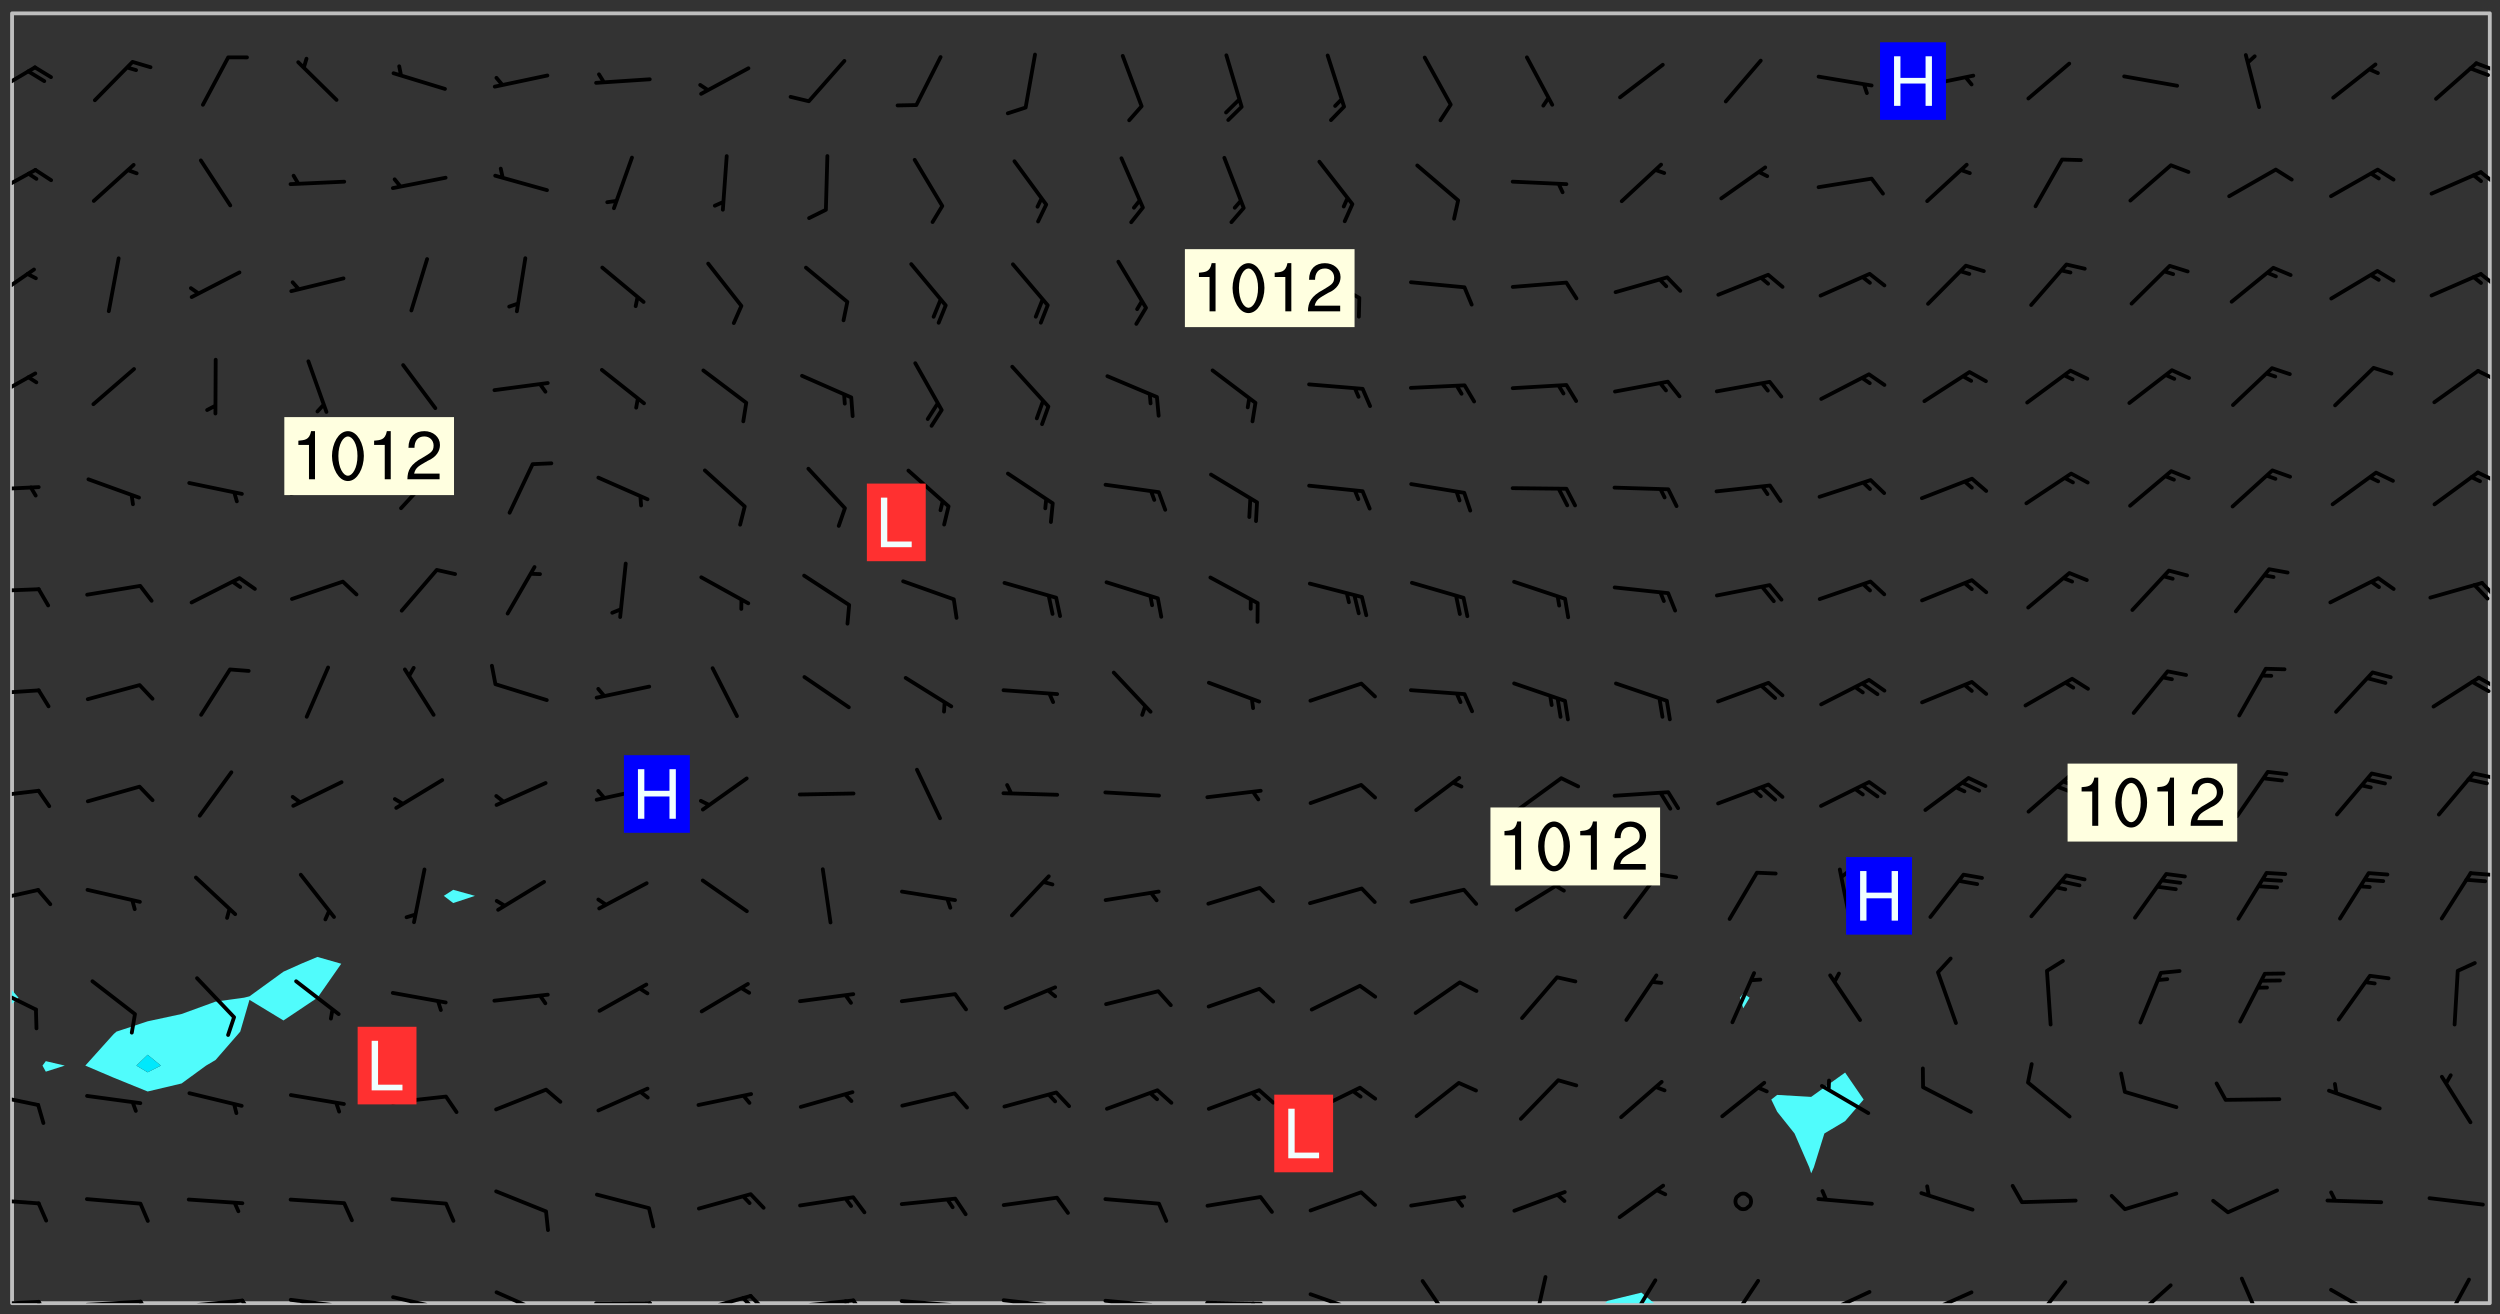 <svg xmlns="http://www.w3.org/2000/svg" role="img" xmlns:xlink="http://www.w3.org/1999/xlink" viewBox="142.45 309.95 326.84 171.84"><rect x="142.45" y="309.95" width="326.84" height="171.84" fill="#333333" stroke="none"/><defs><clipPath id="clip2"><path d="M 144 441 L 145 441 L 145 480.328 L 144 480.328 Z M 144 441"/></clipPath><clipPath id="clip3"><path d="M 144 311.672 L 145 311.672 L 145 440 L 144 440 Z M 144 311.672"/></clipPath><clipPath id="clip4"><path d="M 144 311.672 L 468 311.672 L 468 480.328 L 144 480.328 Z M 144 311.672"/></clipPath><clipPath id="clip5"><path d="M 352 478 L 359 478 L 359 480.328 L 352 480.328 Z M 352 478"/></clipPath><clipPath id="clip6"><path d="M 467 311.672 L 468 311.672 L 468 480.328 L 467 480.328 Z M 467 311.672"/></clipPath><clipPath id="clip7"><path d="M 144 479 L 148 479 L 148 480.328 L 144 480.328 Z M 144 479"/></clipPath><clipPath id="clip8"><path d="M 147 479 L 150 479 L 150 480.328 L 147 480.328 Z M 147 479"/></clipPath><clipPath id="clip9"><path d="M 153 479 L 162 479 L 162 480.328 L 153 480.328 Z M 153 479"/></clipPath><clipPath id="clip10"><path d="M 160 479 L 163 479 L 163 480.328 L 160 480.328 Z M 160 479"/></clipPath><clipPath id="clip11"><path d="M 166 479 L 175 479 L 175 480.328 L 166 480.328 Z M 166 479"/></clipPath><clipPath id="clip12"><path d="M 173 479 L 176 479 L 176 480.328 L 173 480.328 Z M 173 479"/></clipPath><clipPath id="clip13"><path d="M 180 479 L 188 479 L 188 480.328 L 180 480.328 Z M 180 479"/></clipPath><clipPath id="clip14"><path d="M 186 480 L 188 480 L 188 480.328 L 186 480.328 Z M 186 480"/></clipPath><clipPath id="clip15"><path d="M 193 479 L 201 479 L 201 480.328 L 193 480.328 Z M 193 479"/></clipPath><clipPath id="clip16"><path d="M 199 480 L 201 480 L 201 480.328 L 199 480.328 Z M 199 480"/></clipPath><clipPath id="clip17"><path d="M 207 478 L 215 478 L 215 480.328 L 207 480.328 Z M 207 478"/></clipPath><clipPath id="clip18"><path d="M 220 480 L 228 480 L 228 480.328 L 220 480.328 Z M 220 480"/></clipPath><clipPath id="clip19"><path d="M 227 480 L 229 480 L 229 480.328 L 227 480.328 Z M 227 480"/></clipPath><clipPath id="clip20"><path d="M 233 479 L 241 479 L 241 480.328 L 233 480.328 Z M 233 479"/></clipPath><clipPath id="clip21"><path d="M 240 479 L 243 479 L 243 480.328 L 240 480.328 Z M 240 479"/></clipPath><clipPath id="clip22"><path d="M 239 479 L 241 479 L 241 480.328 L 239 480.328 Z M 239 479"/></clipPath><clipPath id="clip23"><path d="M 246 479 L 255 479 L 255 480.328 L 246 480.328 Z M 246 479"/></clipPath><clipPath id="clip24"><path d="M 253 479 L 256 479 L 256 480.328 L 253 480.328 Z M 253 479"/></clipPath><clipPath id="clip25"><path d="M 252 479 L 254 479 L 254 480.328 L 252 480.328 Z M 252 479"/></clipPath><clipPath id="clip26"><path d="M 260 479 L 268 479 L 268 480.328 L 260 480.328 Z M 260 479"/></clipPath><clipPath id="clip27"><path d="M 267 480 L 269 480 L 269 480.328 L 267 480.328 Z M 267 480"/></clipPath><clipPath id="clip28"><path d="M 273 479 L 281 479 L 281 480.328 L 273 480.328 Z M 273 479"/></clipPath><clipPath id="clip29"><path d="M 280 480 L 282 480 L 282 480.328 L 280 480.328 Z M 280 480"/></clipPath><clipPath id="clip30"><path d="M 286 479 L 295 479 L 295 480.328 L 286 480.328 Z M 286 479"/></clipPath><clipPath id="clip31"><path d="M 292 480 L 294 480 L 294 480.328 L 292 480.328 Z M 292 480"/></clipPath><clipPath id="clip32"><path d="M 300 480 L 308 480 L 308 480.328 L 300 480.328 Z M 300 480"/></clipPath><clipPath id="clip33"><path d="M 306 480 L 308 480 L 308 480.328 L 306 480.328 Z M 306 480"/></clipPath><clipPath id="clip34"><path d="M 313 478 L 321 478 L 321 480.328 L 313 480.328 Z M 313 478"/></clipPath><clipPath id="clip35"><path d="M 319 480 L 320 480 L 320 480.328 L 319 480.328 Z M 319 480"/></clipPath><clipPath id="clip36"><path d="M 328 477 L 333 477 L 333 480.328 L 328 480.328 Z M 328 477"/></clipPath><clipPath id="clip37"><path d="M 342 476 L 345 476 L 345 480.328 L 342 480.328 Z M 342 476"/></clipPath><clipPath id="clip38"><path d="M 354 477 L 360 477 L 360 480.328 L 354 480.328 Z M 354 477"/></clipPath><clipPath id="clip39"><path d="M 368 477 L 373 477 L 373 480.328 L 368 480.328 Z M 368 477"/></clipPath><clipPath id="clip40"><path d="M 380 478 L 388 478 L 388 480.328 L 380 480.328 Z M 380 478"/></clipPath><clipPath id="clip41"><path d="M 393 478 L 401 478 L 401 480.328 L 393 480.328 Z M 393 478"/></clipPath><clipPath id="clip42"><path d="M 393 480 L 395 480 L 395 480.328 L 393 480.328 Z M 393 480"/></clipPath><clipPath id="clip43"><path d="M 407 477 L 413 477 L 413 480.328 L 407 480.328 Z M 407 477"/></clipPath><clipPath id="clip44"><path d="M 420 477 L 427 477 L 427 480.328 L 420 480.328 Z M 420 477"/></clipPath><clipPath id="clip45"><path d="M 435 476 L 439 476 L 439 480.328 L 435 480.328 Z M 435 476"/></clipPath><clipPath id="clip46"><path d="M 446 478 L 454 478 L 454 480.328 L 446 480.328 Z M 446 478"/></clipPath><clipPath id="clip47"><path d="M 461 476 L 466 476 L 466 480.328 L 461 480.328 Z M 461 476"/></clipPath><clipPath id="clip48"><path d="M 144 466 L 148 466 L 148 468 L 144 468 Z M 144 466"/></clipPath><clipPath id="clip49"><path d="M 144 452 L 148 452 L 148 455 L 144 455 Z M 144 452"/></clipPath><clipPath id="clip50"><path d="M 144 438 L 148 438 L 148 443 L 144 443 Z M 144 438"/></clipPath><clipPath id="clip51"><path d="M 144 426 L 148 426 L 148 429 L 144 429 Z M 144 426"/></clipPath><clipPath id="clip52"><path d="M 465 423 L 468 423 L 468 425 L 465 425 Z M 465 423"/></clipPath><clipPath id="clip53"><path d="M 144 413 L 148 413 L 148 415 L 144 415 Z M 144 413"/></clipPath><clipPath id="clip54"><path d="M 465 410 L 468 410 L 468 412 L 465 412 Z M 465 410"/></clipPath><clipPath id="clip55"><path d="M 144 399 L 148 399 L 148 401 L 144 401 Z M 144 399"/></clipPath><clipPath id="clip56"><path d="M 466 398 L 468 398 L 468 401 L 466 401 Z M 466 398"/></clipPath><clipPath id="clip57"><path d="M 465 398 L 468 398 L 468 401 L 465 401 Z M 465 398"/></clipPath><clipPath id="clip58"><path d="M 144 386 L 148 386 L 148 388 L 144 388 Z M 144 386"/></clipPath><clipPath id="clip59"><path d="M 466 385 L 468 385 L 468 389 L 466 389 Z M 466 385"/></clipPath><clipPath id="clip60"><path d="M 144 373 L 148 373 L 148 375 L 144 375 Z M 144 373"/></clipPath><clipPath id="clip61"><path d="M 466 371 L 468 371 L 468 374 L 466 374 Z M 466 371"/></clipPath><clipPath id="clip62"><path d="M 144 358 L 148 358 L 148 363 L 144 363 Z M 144 358"/></clipPath><clipPath id="clip63"><path d="M 466 358 L 468 358 L 468 360 L 466 360 Z M 466 358"/></clipPath><clipPath id="clip64"><path d="M 144 344 L 148 344 L 148 350 L 144 350 Z M 144 344"/></clipPath><clipPath id="clip65"><path d="M 466 345 L 468 345 L 468 348 L 466 348 Z M 466 345"/></clipPath><clipPath id="clip66"><path d="M 144 331 L 148 331 L 148 336 L 144 336 Z M 144 331"/></clipPath><clipPath id="clip67"><path d="M 466 332 L 468 332 L 468 335 L 466 335 Z M 466 332"/></clipPath><clipPath id="clip68"><path d="M 144 318 L 148 318 L 148 323 L 144 323 Z M 144 318"/></clipPath><clipPath id="clip69"><path d="M 465 317 L 468 317 L 468 320 L 465 320 Z M 465 317"/></clipPath><g id="surface435" clip-path="url(#clip1)"><path fill="#fff" fill-opacity="0" fill-rule="evenodd" d="M 0 0 L 1000 0 L 1000 1000 L 0 1000 Z M 0 0"/><path fill="#d3d3d3" fill-opacity="0" fill-rule="evenodd" d="M162.152 355.867L161.918 356.16 161.977 356.395 162.094 356.566 162.27 356.801 162.562 357.148 162.676 357.207 162.793 357.035 162.852 356.801 163.027 356.625 163.492 356.449 164.191 356.449 164.426 356.742 164.715 357.559 164.773 357.734 164.949 357.965 165.301 358.199 166 358.898 166.172 359.074 166.406 359.422 166.641 359.832 166.93 360.414 167.34 360.879 167.57 361.113 167.805 361.289 167.922 361.52 168.098 361.812 168.27 362.977 168.27 363.211 168.328 363.5 168.387 363.617 168.504 363.734 168.852 364.145 168.969 364.316 169.145 364.492 169.32 364.727 169.438 364.898 169.609 365.25 169.668 365.484 169.902 365.891 170.137 365.832 169.961 366.008 169.902 366.938 169.32 366.938 169.086 366.824 168.738 366.938 168.621 367.055 168.562 367.348 168.504 367.523 168.387 367.695 167.922 367.988 167.863 368.223 167.805 368.336 167.805 368.98 167.863 369.152 167.863 369.562 167.922 369.621 167.922 370.027 167.98 370.434 168.098 370.609 168.156 370.668 168.387 371.309 168.328 371.602 168.328 372.301 168.27 372.883 168.27 373.117 168.211 373.348 168.156 373.699 168.156 375.621 168.211 375.738 168.637 375.738 168.27 375.855 168.246 376.207 169.137 377.375 170.879 377.914 172.219 378.273 172.219 378.812 172.309 379.621 172.844 380.336 174.363 380.605 175.254 380.52 175.344 381.684 175.879 381.863 177.039 381.684 179.094 380.699 180.254 380.336 182.133 380.16 183.828 379.98 183.648 380.699 182.133 380.785 180.883 380.875 180.078 381.145 179.004 381.953 179.273 382.672 179.809 383.57 179.629 384.195 179.363 385.004 179.629 386.082 180.254 386.98 181.059 387.16 182.309 386.98 182.043 387.703 182.141 388.207 182.195 388.5 182.195 388.672 182.254 388.965 182.254 389.371 182.43 389.488 182.781 389.605 183.188 389.605 183.48 389.43 183.594 389.312 183.652 389.195 183.77 388.965 183.828 388.789 184.18 388.324 184.41 388.148 184.586 388.09 184.762 388.148 184.82 388.324 184.938 389.312 184.992 389.781 185.051 389.953 185.168 390.188 185.344 390.246 186.16 390.305 186.449 390.305 186.566 390.539 186.625 390.945 186.684 391.297 186.684 392.402 186.801 392.695 186.918 393.043 187.207 393.742 187.383 394.094 187.965 394.848 188.316 395.023 188.488 395.082 188.957 395.316 189.598 395.781 189.945 396.016 190.238 396.191 190.531 396.246 190.762 396.309 191.578 396.656 191.871 396.832 191.984 397.004 192.336 397.355 192.453 397.531 192.977 398.172 192.977 398.461 193.035 398.812 193.035 399.16 193.094 399.512 193.152 399.801 193.27 399.859 193.441 399.918 193.617 399.918 194.199 400.152 194.375 400.27 194.551 400.559 194.727 400.793 194.84 401.027 195.133 401.258 195.25 401.375 195.25 401.785 195.309 401.84 195.598 402.074 195.832 402.191 195.891 402.309 196.008 402.48 196.066 402.598 196.297 402.832 196.355 403.008 196.59 403.066 196.707 403.125 196.59 403.238 196.531 403.355 196.531 403.473 196.414 403.766 196.297 404.055 196.297 404.637 196.473 404.754 196.59 404.812 196.648 404.93 196.766 405.047 196.879 405.105 197.055 405.453 197.113 405.805 197.172 406.211 197.172 406.387 197.113 406.562 196.996 407.262 196.996 407.434 197.113 407.609 197.406 407.902 197.812 407.902 197.988 408.02 198.105 408.191 198.223 408.484 198.223 408.719 197.695 408.719 197.465 408.484 197.23 408.484 197.055 408.543 196.996 409.242 197.055 409.59 197.172 409.766 197.348 410.176 197.465 410.406 197.754 410.875 197.93 410.93 198.453 410.93 198.688 410.988 199.445 411.629 199.504 411.922 199.504 412.156 199.562 412.215 199.793 412.562 199.793 412.914 199.676 413.086 199.676 413.379 199.969 413.668 200.262 413.844 200.434 413.902 200.727 414.078 201.02 414.195 201.602 414.602 201.891 414.836 202.184 415.012 202.402 415.172 202.418 415.184 202.648 415.359 203.289 415.883 203.465 416.117 203.582 416.293 203.758 416.469 203.871 416.641 203.871 417.281 203.988 417.457 204.457 417.574 205.039 417.691 205.273 417.75 205.504 417.863 205.797 417.98 205.91 418.039 206.496 418.391 206.785 418.562 206.961 418.625 207.137 418.68 207.312 418.738 208.012 419.09 208.301 419.266 208.535 419.32 208.824 419.496 209.059 419.613 209.699 420.02 209.992 420.137 210.164 420.195 210.398 420.254 210.809 420.312 211.039 420.371 211.273 420.488 211.332 420.66 210.922 420.836 211.391 420.895 211.449 421.188 211.562 421.422 211.738 421.477 211.973 421.535 212.148 421.594 212.555 421.711 213.195 421.945 213.312 422.117 213.371 422.352 213.371 422.527 213.312 422.645 213.254 423.051 213.488 423.285 213.605 423.344 213.953 423.461 214.594 423.691 214.77 423.809 215.059 423.926 215.234 424.102 215.469 424.566 216.051 425.672 216.227 425.848 216.574 426.023 216.75 426.141 217.102 426.258 218.148 426.781 218.383 426.84 218.848 426.953 219.141 427.012 219.605 427.188 220.363 427.77 220.598 428.004 220.945 428.469 221.121 428.645 221.41 428.879 222.227 429.578 222.52 429.754 222.809 430.043 223.102 430.219 223.395 430.508 224.09 431.148 224.266 431.324 224.559 431.559 224.848 431.793 225.316 432.082 225.957 432.664 226.305 432.898 226.539 433.191 226.887 433.539 227.238 434.004 228.172 434.996 228.52 435.402 228.637 435.578 228.871 435.637 228.984 435.754 229.629 435.93 229.859 436.043 230.094 436.102 230.387 436.277 230.617 436.395 231.551 437.094 231.957 437.5 232.191 437.676 232.598 437.852 232.832 437.969 233.648 438.316 233.996 438.551 234.23 438.668 234.523 438.957 234.754 439.074 235.512 439.426 235.863 439.598 236.094 439.656 236.387 439.773 236.621 439.832 237.492 440.008 238.309 440.008 238.777 440.238 238.949 440.297 239.824 440.996 240.289 441.113 240.582 441.172 240.758 441.23 240.988 441.289 241.457 441.348 241.805 441.406 242.156 441.465 242.562 441.523 242.855 441.523 243.027 441.582 243.027 441.812 243.203 441.988 243.496 441.988 243.844 442.047 244.195 442.105 244.895 442.223 245.535 442.223 246 441.988 246.293 441.812 246.465 441.695 246.875 441.523 247.164 441.348 248.098 440.883 248.566 440.59 249.09 440.297 249.555 440.125 250.02 439.949 251.07 439.484 251.359 439.367 251.77 439.25 252.059 439.133 252.586 438.957 254.102 438.258 254.684 437.91 254.973 437.852 255.266 437.793 255.613 437.676 256.488 437.445 256.84 437.328 256.953 437.328 257.188 437.27 258.062 437.035 258.297 436.977 259.109 436.977 259.461 436.918 260.277 436.801 260.449 436.742 260.801 436.688 261.094 436.629 261.324 436.57 262.141 436.395 262.316 436.336 262.664 436.336 262.898 436.277 263.363 436.16 264.121 435.988 264.355 435.93 264.703 435.93 265.113 435.812 265.402 435.754 266.688 435.695 266.977 435.695 267.387 435.637 267.617 435.578 267.793 435.578 268.668 435.461 269.074 435.461 269.484 435.344 269.832 435.344 270.184 435.23 271.055 435.172 272.805 435.172 273.852 435.461 274.262 435.578 274.551 435.695 274.902 435.812 275.191 435.93 276.242 436.102 276.531 436.16 276.824 436.16 277.117 436.219 277.289 436.277 277.699 436.336 277.871 436.395 277.988 436.453 278.105 436.453 278.223 436.512 278.574 436.57 278.688 436.57 279.098 436.637 281.02 437.031 282.945 437.426 284.465 437.875 286.16 438.594 288.305 439.398 289.91 438.68 291.34 437.875 292.5 436.797 293.75 436.348 296.785 435.629 298.66 435.27 300.805 433.922 303.039 432.668 305.539 431.41 307.234 430.961 309.02 430.781 310.18 430.512 310.805 431.051 312.145 430.781 312.859 429.793 313.844 428.449 314.289 428.27 315.094 427.91 316.969 427.371 318.754 426.922 320.004 426.652 321.164 426.562 322.863 426.473 324.824 426.203 326.074 426.113 326.613 426.113 327.238 426.023 328.129 426.023 330.273 425.844 332.684 425.664 335.273 425.574 336.969 425.754 338.578 425.844 340.008 426.203 341.168 426.922 343.043 427.91 344.203 429.438 344.469 430.152 345.098 430.242 345.453 431.141 345.988 431.68 346.523 433.207 347.598 433.566 348.133 433.566 347.328 434.102 347.418 435.809 348.133 438.504 349.023 439.309 349.918 440.297 350.633 441.555 352.418 442.094 353.938 441.914 354.293 443.258 355.902 442.453 356.883 441.914 357.152 442.184 357.469 441.969 357.688 441.824 358.488 442.273 358.938 441.914 359.293 441.914 359.828 441.645 360.367 440.926 360.902 440.656 361.527 439.668 362.688 440.117 363.527 440.488 364.922 441.105 366.617 440.926 368.223 440.926 370.008 441.016 370.188 439.309 370.723 437.965 371.527 438.234 372.02 439.082 372.422 439.488 372.332 440.027 372.332 440.387 373.047 440.836 373.758 440.566 375.188 440.566 375.547 441.555 375.992 442.812 376.707 444.156 377.957 444.785 379.652 445.414 380.367 445.234 380.547 444.695 381.527 444.605 381.977 444.965 382.062 446.223 381.797 446.852 381.262 447.031 381.262 447.57 381.977 448.555 382.242 449.094 383.227 450.082 384.027 451.16 383.762 451.52 383.672 452.418 383.047 454.75 382.691 456.816 382.602 458.609 382.422 459.328 382.332 459.867 382.332 461.305 381.352 463.188 380.992 464.895 380.457 465.793 379.652 466.961 379.387 467.5 381.441 468.754 381.527 469.113 381.172 469.652 381.082 469.473 381.082 470.281 381.172 471.719 380.727 472.434 379.652 472.527 379.387 473.242 379.922 474.141 380.727 474.859 381.887 475.668 383.227 475.938 383.672 476.297 383.316 476.746 381.527 476.656 380.277 476.207 379.562 475.488 378.938 475.398 378.762 478.988 378.574 480.297 467.934 480.297 467.934 311.703 412.664 311.703 412.664 360.785 413.426 360.91 416.715 361.453 418.738 364.289 418.738 367.043 421.09 367.375 423.438 367.707 427.488 367.707 426.109 371.867 424.086 372.574 422.062 373.277 421.52 373.621 418.926 375.238 418.738 375.355 416.715 373.277 415.984 370.535 413.312 368.457 411.938 364.957 411.871 364.875 409.914 362.203 412.664 360.785 412.664 311.703 294.422 311.703 294.422 403.117 294.539 403.148 294.672 403.16 294.746 403.234 294.852 403.281 294.941 403.34 295.027 403.398 295.117 403.457 295.414 403.754 295.473 403.844 295.504 403.961 295.531 404.078 295.547 404.215 295.516 404.332 295.457 404.422 295.398 404.508 295.355 404.613 295.309 404.715 295.281 404.836 295.281 404.98 295.457 405.25 295.605 405.398 295.68 405.484 295.754 405.559 295.797 405.664 295.859 405.754 295.918 405.84 295.961 405.945 296.02 406.035 296.066 406.137 296.109 406.242 296.168 406.328 296.285 406.508 296.359 406.582 296.422 406.668 296.48 406.758 296.523 406.863 296.582 406.953 296.641 407.039 296.703 407.129 296.762 407.219 296.805 407.32 296.922 407.5 296.996 407.574 297.055 407.66 297.129 407.734 297.219 407.793 297.324 407.84 297.473 407.84 297.605 407.824 297.738 407.84 297.84 407.793 297.914 407.719 297.961 407.617 297.945 407.484 297.945 407.336 297.898 407.23 297.871 407.113 297.824 407.012 297.797 406.891 297.754 406.789 297.691 406.699 297.648 406.598 297.605 406.492 297.574 406.375 297.559 406.242 297.547 406.105 297.633 406.047 297.691 405.961 297.812 405.93 297.855 406.035 297.871 406.168 297.871 406.285 297.93 406.387 297.988 406.477 298.078 406.535 298.227 406.684 298.285 406.773 298.328 406.879 298.316 406.98 298.402 407.039 298.508 407.086 298.594 407.145 298.684 407.203 298.758 407.277 298.641 407.305 298.535 407.352 298.449 407.41 298.375 407.484 298.316 407.574 298.254 407.66 298.227 407.781 298.18 407.883 298.137 407.988 298.105 408.105 298.094 408.238 298.078 408.371 298.078 408.52 298.105 408.637 298.152 408.742 298.195 408.844 298.254 408.934 298.328 409.008 298.418 409.066 298.492 409.141 298.582 409.199 298.641 409.289 298.684 409.395 298.73 409.496 298.848 409.527 298.98 409.543 299.129 409.543 299.246 409.512 299.352 409.555 299.395 409.66 299.441 409.762 299.469 409.883 299.5 410 299.527 410.117 299.559 410.238 299.586 410.355 299.691 410.398 299.793 410.445 299.926 410.43 300.074 410.578 300.137 410.664 300.211 410.738 300.281 410.812 300.371 410.875 300.477 410.918 300.578 410.961 300.695 410.992 300.832 411.008 300.949 410.977 301.023 410.902 301.051 410.785 301.039 410.652 301.008 410.531 300.98 410.414 301.023 410.309 301.141 410.309 301.23 410.371 301.348 410.398 301.496 410.398 301.629 410.414 301.777 410.414 301.91 410.43 302.043 410.414 302.191 410.414 302.324 410.398 302.457 410.387 302.594 410.398 302.711 410.371 302.844 410.355 303.035 410.297 302.977 410.473 302.961 410.605 302.934 410.727 302.918 410.859 302.859 410.945 302.727 410.961 302.621 411.008 302.516 411.051 302.398 411.082 302.281 411.109 302.016 411.141 301.867 411.141 301.734 411.156 301.66 411.23 301.719 411.316 301.867 411.465 301.984 411.645 302.059 411.715 302.148 411.777 302.238 411.836 302.324 411.895 302.414 411.953 302.516 411.996 302.621 412.059 302.727 412.102 302.812 412.16 302.918 412.207 303.02 412.25 303.199 412.367 303.258 412.457 303.215 412.559 303.168 412.664 303.184 412.797 303.406 413.02 303.465 413.109 303.508 413.211 303.539 413.332 303.582 413.434 303.598 413.566 303.629 413.684 303.641 413.82 303.672 413.938 303.82 414.086 303.922 414.129 304.027 414.172 304.145 414.203 304.277 414.219 304.414 414.234 304.531 414.234 304.648 414.203 304.738 414.145 304.781 414.039 304.828 413.938 304.871 413.832 304.902 413.715 304.914 413.582 304.914 413.434 304.902 413.301 304.887 413.168 304.855 413.051 304.812 412.945 304.766 412.84 304.723 412.738 304.68 412.633 304.664 412.5 304.68 412.367 304.707 412.25 304.738 412.133 304.766 412.012 304.812 411.91 304.902 411.852 304.988 411.789 305.062 411.715 305.152 411.656 305.375 411.434 305.434 411.348 305.508 411.273 305.625 411.094 305.684 411.008 305.684 410.859 305.609 410.785 305.508 410.738 305.402 410.695 305.301 410.652 305.242 410.562 305.195 410.457 305.168 410.34 305.258 410.281 305.375 410.25 305.477 410.207 305.656 410.09 305.805 409.941 305.816 409.809 305.805 409.703 305.715 409.645 305.582 409.66 305.434 409.66 305.301 409.676 305.168 409.66 305.047 409.629 304.961 409.57 304.887 409.496 304.828 409.406 304.766 409.32 304.648 409.141 304.59 409.055 304.621 408.934 304.707 408.875 304.828 408.844 304.887 408.758 304.887 408.637 304.855 408.52 304.797 408.43 304.738 408.344 304.691 408.238 304.664 408.121 304.648 407.988 304.707 407.898 304.781 407.824 304.871 407.766 304.988 407.586 305.062 407.512 305.121 407.426 305.27 407.277 305.391 407.246 305.523 407.23 305.656 407.246 305.73 407.32 305.773 407.426 305.789 407.559 305.758 407.676 305.641 407.707 305.508 407.719 305.359 407.867 305.316 407.973 305.27 408.074 305.242 408.195 305.211 408.312 305.211 408.461 305.242 408.578 305.285 408.684 305.344 408.773 305.418 408.844 305.492 408.918 305.609 408.949 305.73 408.977 305.848 408.949 305.98 408.934 306.098 408.934 306.188 408.992 306.262 409.066 306.309 409.172 306.367 409.258 306.469 409.305 306.602 409.32 306.707 409.363 306.793 409.422 306.781 409.527 306.707 409.602 306.527 409.719 306.469 409.809 306.379 409.867 306.309 409.941 306.234 410.016 306.172 410.105 306.145 410.223 306.129 410.355 306.145 410.488 306.129 410.621 306.129 410.77 306.145 410.902 306.172 411.02 306.203 411.141 306.277 411.215 306.367 411.273 306.453 411.332 306.543 411.391 306.66 411.422 306.66 411.508 306.559 411.555 306.469 411.613 306.203 411.645 306.086 411.672 305.938 411.672 305.832 411.715 305.73 411.762 305.672 411.852 305.609 412.086 305.598 412.219 305.566 412.34 305.551 412.473 305.551 412.766 305.539 412.898 305.551 413.035 305.566 413.168 305.699 413.184 305.832 413.195 305.953 413.227 306.039 413.285 306.113 413.359 306.16 413.465 306.203 413.566 306.219 413.699 306.219 414.145 306.203 414.277 306.203 414.723 306.234 414.988 306.262 415.105 306.277 415.238 306.309 415.355 306.395 415.566 306.426 415.832 306.426 415.98 306.395 416.098 306.367 416.215 306.336 416.336 306.309 416.453 306.277 416.57 306.246 416.691 306.234 416.824 306.219 416.957 306.309 417.016 306.426 416.984 306.527 417 306.574 417.105 306.543 417.371 306.543 417.812 306.5 417.918 306.453 418.023 306.41 418.125 306.367 418.23 306.309 418.316 306.277 418.438 306.234 418.555 306.203 418.672 306.188 418.805 306.203 418.938 306.262 419.027 306.367 419.074 306.453 419.133 306.512 419.219 306.5 419.355 306.469 419.473 306.426 419.574 306.426 420.02 306.41 420.152 306.41 420.301 306.379 420.418 306.336 420.523 306.309 420.641 306.262 420.746 306.219 420.848 306.188 420.969 306.16 421.086 306.129 421.219 306.098 421.336 306.07 421.453 306.027 421.559 305.996 421.676 305.965 421.797 305.953 421.93 305.938 422.062 305.938 422.359 305.965 422.477 305.965 422.625 306.012 423.023 306.039 423.141 306.098 423.23 306.219 423.262 306.367 423.262 306.5 423.246 306.559 423.336 306.559 423.453 306.5 423.543 306.41 423.602 306.309 423.645 306.203 423.691 306.113 423.75 306.027 423.809 305.891 423.824 305.773 423.793 305.641 423.777 305.539 423.824 305.477 423.91 305.465 424.047 305.449 424.18 305.418 424.297 305.391 424.414 305.375 424.547 305.344 424.668 305.344 424.965 305.359 425.098 305.391 425.215 305.391 425.363 305.402 425.496 305.402 425.645 305.375 425.762 305.328 425.863 305.301 425.984 305.27 426.102 305.211 426.191 305.137 426.266 305.035 426.309 304.93 426.355 304.812 426.383 304.691 426.414 304.59 426.367 304.648 426.281 304.754 426.234 304.781 426.117 304.812 426 304.84 425.879 304.871 425.762 304.871 425.613 304.887 425.48 304.855 425.363 304.812 425.258 304.707 425.273 304.633 425.348 304.531 425.391 304.441 425.453 304.367 425.527 304.324 425.629 304.309 425.762 304.277 425.879 304.25 426 304.219 426.117 304.191 426.234 304.16 426.355 304.133 426.473 304.102 426.59 304.059 426.695 303.969 426.754 303.879 426.754 303.762 426.723 303.73 426.637 303.746 426.5 303.715 426.383 303.715 426.234 303.703 426.102 303.703 425.953 303.641 425.719 303.613 425.598 303.57 425.496 303.523 425.391 303.465 425.305 303.406 425.215 303.363 425.109 303.301 425.023 303.152 424.875 303.082 424.801 302.977 424.754 302.871 424.711 302.77 424.668 302.473 424.371 302.383 424.297 302.297 424.238 302.191 424.195 302.102 424.133 302.016 424.074 301.91 424.031 301.82 423.973 301.734 423.91 301.66 423.84 301.555 423.793 301.469 423.734 301.363 423.691 301.273 423.629 301.172 423.586 301.066 423.543 300.98 423.484 300.875 423.438 300.77 423.395 300.668 423.348 300.578 423.289 300.477 423.246 300.371 423.203 300.281 423.141 300.164 423.113 300.031 423.098 299.898 423.113 299.75 423.113 299.617 423.129 299.5 423.098 299.41 423.039 299.336 422.965 299.246 422.906 299.145 422.859 298.996 422.859 298.875 422.832 298.773 422.789 298.699 422.715 298.582 422.535 298.492 422.477 298.391 422.434 298.301 422.371 298.195 422.328 298.105 422.27 298.02 422.211 297.914 422.164 297.855 422.078 297.797 421.988 297.754 421.883 297.707 421.781 297.633 421.707 297.547 421.648 297.473 421.574 297.383 421.516 297.16 421.293 297.117 421.188 297.086 420.922 297.191 420.879 297.336 420.879 297.441 420.922 297.516 420.996 297.605 421.055 297.691 421.113 297.797 421.16 297.887 421.219 298.035 421.367 298.105 421.441 298.254 421.59 298.316 421.676 298.391 421.75 298.477 421.809 298.551 421.883 298.641 421.945 298.73 422.004 298.816 422.062 299.086 422.238 299.188 422.285 299.293 422.328 299.395 422.371 299.441 422.297 299.5 422.211 299.574 422.137 299.645 422.062 299.75 422.105 299.824 422.18 299.883 422.27 299.926 422.371 299.973 422.477 300.016 422.582 300.137 422.609 300.254 422.582 300.328 422.492 300.371 422.387 300.43 422.297 300.504 422.223 300.609 422.18 300.727 422.152 300.859 422.164 300.949 422.223 301.098 422.371 301.156 422.461 301.199 422.566 301.246 422.668 301.289 422.773 301.332 422.875 301.438 422.922 301.543 422.965 301.676 422.98 301.762 422.922 301.82 422.832 301.895 422.758 302 422.715 302.117 422.742 302.223 422.789 302.324 422.832 302.43 422.875 302.531 422.922 302.711 423.039 302.711 423.156 302.695 423.289 302.711 423.422 302.727 423.559 302.785 423.645 302.887 423.691 303.008 423.719 303.125 423.75 303.273 423.75 303.391 423.719 303.449 423.629 303.629 423.512 303.688 423.422 303.762 423.348 303.82 423.262 303.938 423.082 304.117 422.965 304.234 422.996 304.324 423.055 304.367 423.129 304.352 423.262 304.352 423.379 304.441 423.438 304.59 423.438 304.723 423.422 304.855 423.41 305.121 423.379 305.227 423.336 305.344 423.305 305.465 423.277 305.539 423.203 305.609 423.129 305.672 423.039 305.656 422.934 305.609 422.832 305.508 422.789 305.402 422.773 305.285 422.801 305.02 422.832 304.871 422.832 304.797 422.758 304.707 422.699 304.59 422.668 304.473 422.641 304.34 422.625 304.191 422.625 304.059 422.641 303.762 422.641 303.656 422.594 303.508 422.445 303.465 422.344 303.406 422.254 303.629 422.031 303.715 421.973 303.82 421.93 303.938 421.898 304.07 421.883 304.203 421.898 304.34 421.914 304.441 421.957 304.574 421.945 304.664 421.883 304.766 421.84 304.828 421.75 304.781 421.648 304.691 421.59 304.574 421.559 304.473 421.516 304.414 421.426 304.352 421.336 304.352 421.219 304.367 421.086 304.473 421.039 304.547 420.969 304.547 420.848 304.457 420.789 304.426 420.672 304.516 420.613 304.59 420.539 304.633 420.434 304.691 420.344 304.738 420.242 304.754 420.109 304.754 419.961 304.707 419.855 304.664 419.754 304.574 419.695 304.441 419.68 304.34 419.637 304.203 419.621 304.086 419.59 303.641 419.59 303.508 419.574 303.375 419.562 303.242 419.547 303.125 419.516 302.977 419.516 302.844 419.5 302.711 419.488 302.445 419.457 302.324 419.414 302.238 419.355 302.164 419.281 302.164 419.133 302.176 419 302.281 418.953 302.383 418.91 302.516 418.895 302.668 418.895 302.801 418.879 303.094 418.879 303.215 418.91 303.316 418.953 303.406 419.012 303.641 419.074 303.762 419.027 303.852 418.969 303.953 418.926 304.086 418.91 304.191 418.953 304.293 419 304.426 419.012 304.547 418.984 304.691 418.984 304.812 418.953 304.93 418.926 305.035 418.879 305.109 418.805 305.195 418.746 305.344 418.598 305.402 418.512 305.449 418.406 305.477 418.289 305.492 418.184 305.391 418.141 305.301 418.082 305.184 418.051 305.078 418.008 304.988 417.945 304.914 417.859 304.84 417.785 304.738 417.742 304.633 417.695 304.531 417.652 304.473 417.562 304.426 417.461 304.34 417.25 304.277 417.164 304.219 417.074 304.145 417 304.059 416.941 303.789 416.941 303.672 416.973 303.582 417.031 303.48 417.074 303.348 417.09 303.242 417.074 303.215 416.957 303.152 416.867 303.035 416.836 302.934 416.793 302.785 416.645 302.754 416.527 302.738 416.422 302.812 416.348 302.992 416.23 303.109 416.203 303.227 416.172 303.363 416.188 303.465 416.23 303.57 416.273 303.672 416.32 303.777 416.363 303.895 416.395 304.027 416.41 304.145 416.438 304.277 416.453 304.383 416.438 304.473 416.379 304.398 416.305 304.293 416.262 304.219 416.188 304.145 416.098 303.996 415.949 303.91 415.891 303.82 415.832 303.746 415.758 303.656 415.699 303.555 415.652 303.434 415.625 303.332 415.578 303.227 415.535 303.109 415.504 303.008 415.461 302.887 415.43 302.738 415.43 302.621 415.461 302.516 415.504 302.43 415.566 302.25 415.684 302.164 415.742 302.074 415.801 301.969 415.848 301.883 415.906 301.777 415.949 301.676 415.992 301.57 416.039 301.496 416.113 301.438 416.203 301.379 416.289 301.332 416.395 301.273 416.48 301.199 416.555 301.066 416.543 300.949 416.512 300.832 416.512 300.758 416.586 300.668 416.645 300.594 416.719 300.504 416.777 300.418 416.836 300.312 416.883 300.211 416.926 300.074 416.941 299.973 416.898 299.824 416.75 299.719 416.703 299.633 416.703 299.527 416.75 299.426 416.793 299.305 416.824 299.188 416.793 299.113 416.719 299.113 416.602 299.145 416.48 299.219 416.41 299.277 416.32 299.352 416.246 299.469 416.215 299.574 416.172 299.867 416.172 300 416.156 300.137 416.141 300.238 416.098 300.328 416.039 300.43 415.992 300.52 415.934 300.652 415.922 300.742 415.98 300.875 415.992 300.965 415.934 301.051 415.875 301.156 415.832 301.246 415.773 301.332 415.711 301.422 415.652 301.57 415.504 301.629 415.418 301.688 415.328 301.793 415.285 301.926 415.27 302.043 415.297 302.164 415.328 302.223 415.27 302.281 415.18 302.312 414.914 302.34 414.797 302.445 414.809 302.578 414.824 302.68 414.781 302.77 414.723 302.828 414.633 302.902 414.559 302.961 414.469 303.008 414.367 303.02 414.234 303.008 414.102 302.961 413.996 302.812 413.848 302.754 413.758 302.695 413.672 302.652 413.566 302.652 413.121 302.668 412.988 302.668 412.84 302.68 412.707 302.621 412.648 302.531 412.707 302.43 412.664 302.25 412.547 302.164 412.488 302.102 412.398 302.043 412.309 301.969 412.234 301.883 412.176 301.762 412.207 301.66 412.219 301.555 412.266 301.469 412.324 301.363 412.367 301.215 412.516 301.125 412.574 301.039 412.633 300.949 412.695 300.844 412.738 300.711 412.754 300.711 412.633 300.816 412.59 300.934 412.559 301.008 412.488 301.051 412.383 301.051 412.234 301.023 412.117 300.875 411.969 300.742 411.953 300.594 411.953 300.477 411.984 300.371 412.027 300.27 412.07 300.18 412.133 300.062 412.16 299.988 412.086 300 411.953 299.957 411.852 299.914 411.746 299.824 411.688 299.707 411.715 299.586 411.746 299.469 411.777 299.367 411.82 299.246 411.852 299.145 411.895 299.039 411.938 298.949 411.996 298.848 412.012 298.848 411.895 298.863 411.762 298.805 411.672 298.73 411.715 298.582 411.863 298.523 411.953 298.449 412.027 298.402 412.133 298.359 412.234 298.285 412.309 298.227 412.398 298.152 412.473 298.094 412.559 298.02 412.633 297.93 412.695 297.855 412.766 297.781 412.84 297.68 412.855 297.547 412.871 297.441 412.828 297.441 412.707 297.59 412.559 297.633 412.457 297.691 412.367 297.738 412.266 297.781 412.16 297.84 412.07 297.871 411.953 297.914 411.852 297.945 411.73 297.973 411.613 298.02 411.508 298.062 411.406 298.105 411.301 298.18 411.23 298.27 411.168 298.359 411.109 298.461 411.066 298.758 411.066 299.023 411.035 299.129 410.992 299.055 410.918 298.938 410.887 298.832 410.844 298.742 410.785 298.641 410.738 298.551 410.68 298.449 410.637 298.344 410.594 298.254 410.531 298.168 410.473 298.062 410.43 297.961 410.387 297.84 410.355 297.723 410.324 297.621 410.281 297.5 410.25 297.398 410.207 297.309 410.148 297.266 410.043 297.25 409.91 297.352 409.867 297.484 409.852 297.621 409.867 297.754 409.852 297.855 409.809 297.914 409.719 297.93 409.613 297.84 409.555 297.766 409.48 297.664 409.438 297.574 409.379 297.426 409.23 297.383 409.125 297.367 408.992 297.367 408.699 297.309 408.609 297.219 408.551 297.145 408.477 297.102 408.371 297.07 408.254 297.012 408.164 296.938 408.09 296.82 408.062 296.746 407.988 296.656 407.93 296.566 407.867 296.48 407.809 296.406 407.734 296.348 407.648 296.301 407.543 296.215 407.484 296.066 407.336 295.871 407.277 295.738 407.293 295.637 407.336 295.562 407.41 295.516 407.512 295.473 407.617 295.414 407.707 295.355 407.793 295.059 408.09 294.969 408.148 294.883 408.148 294.82 408.062 294.777 407.957 294.809 407.84 294.867 407.75 294.895 407.633 294.883 407.5 294.793 407.438 294.688 407.484 294.57 407.512 294.453 407.543 294.184 407.719 294.082 407.766 293.965 407.793 293.859 407.84 293.77 407.898 293.668 407.941 293.609 407.855 293.562 407.75 293.578 407.617 293.625 407.512 293.695 407.438 293.77 407.367 293.828 407.277 293.828 407.129 293.785 407.023 293.547 407.023 293.445 407.07 293.414 407.188 293.387 407.305 293.355 407.426 293.281 407.469 293.148 407.484 293.074 407.438 293.031 407.336 292.988 407.23 292.941 407.129 292.898 407.023 292.777 407.055 292.676 407.098 292.543 407.113 292.426 407.145 292.32 407.188 292.23 407.246 292.129 407.293 292.008 407.32 291.875 407.336 291.773 407.293 291.715 407.203 291.668 407.098 291.625 406.996 291.582 406.891 291.582 406.773 291.641 406.684 291.727 406.625 291.906 406.508 292.008 406.461 292.113 406.418 292.219 406.359 292.32 406.316 292.41 406.254 292.512 406.211 292.617 406.152 292.719 406.105 292.809 406.047 292.914 406.004 293.016 405.961 293.105 405.898 293.207 405.855 293.344 405.84 293.461 405.871 293.562 405.914 293.684 405.945 293.785 405.988 293.891 406.035 293.992 406.078 294.098 406.121 294.199 406.168 294.305 406.211 294.406 406.254 294.512 406.301 294.598 406.359 294.703 406.402 294.82 406.434 294.926 406.477 295.027 406.523 295.117 406.582 295.223 406.625 295.324 406.668 295.43 406.715 295.547 406.742 295.648 406.789 295.77 406.816 295.918 406.816 296.004 406.758 296.02 406.656 296.078 406.566 296.051 406.449 295.977 406.375 295.859 406.195 295.785 406.121 295.695 406.047 295.516 405.93 295.43 405.871 295.324 405.828 295.223 405.781 294.953 405.605 294.895 405.516 294.82 405.441 294.762 405.352 294.719 405.25 294.688 405.133 294.672 404.996 294.672 404.434 294.66 404.301 294.645 404.168 294.613 404.051 294.598 403.918 294.586 403.785 294.555 403.664 294.332 403.441 294.273 403.355 294.258 403.25 294.289 403.133 294.422 403.117 294.422 311.703 172.992 311.703 172.992 313.156 172.934 313.391 172.582 314.441 172.41 314.965 172.293 315.312 172.117 315.723 172 315.895 171.766 316.188 171.535 316.246 171.184 316.246 171.066 316.305 170.836 316.711 170.836 317.004 170.953 317.18 171.184 317.41 171.301 317.645 171.941 318.402 172.234 318.867 172.41 319.102 172.641 319.453 172.875 319.801 173.516 320.617 173.691 321.082 173.863 321.492 173.98 322.188 174.156 322.656 174.273 324.055 174.332 324.52 174.332 325.395 174.449 326.441 174.449 331.223 174.391 331.688 174.039 332.969 173.863 333.492 173.75 333.902 173.398 334.832 172.934 336 172.699 336.582 172.582 336.758 172.41 337.105 172.234 337.512 171.883 338.328 171.824 338.621 171.711 338.914 171.594 339.203 171.535 339.379 171.418 340.254 171.359 340.66 171.301 340.777 171.242 340.953 171.184 341.125 170.953 341.652 170.836 341.824 170.836 342.059 170.719 342.293 170.66 342.465 170.484 343.051 170.484 343.34 170.426 343.516 170.426 343.809 170.367 343.922 170.309 344.449 170.309 344.621 170.254 344.855 170.254 347.477 170.078 348.293 169.961 348.469 169.785 348.703 169.668 348.875 169.555 349.109 168.969 350.043 168.738 350.332 168.445 350.797 168.27 351.031 167.98 351.383 167.629 352.082 167.516 352.312 167.34 352.723 167.164 352.953 166.758 353.48 165.941 354.18 165.648 354.352 165.359 354.586 165.184 354.703 165.008 354.879 164.484 355.285 163.957 355.461 163.785 355.637 163.551 355.691 162.91 355.867 162.152 355.867M174.363 386.891L173.289 387.34 173.648 388.234 174.898 387.52 175.344 386.98 174.363 386.891"/><path fill="#d3d3d3" fill-opacity="0" fill-rule="evenodd" d="M201.508 416.598L200.613 416.598 201.062 417.227 202.043 417.586 202.848 417.496 203.293 416.508 203.117 416.598 202.402 416.242 201.508 416.598M356.129 475.668L356.07 475.145 356.07 474.852 356.184 474.559 356.242 474.328 356.711 473.859 356.824 473.859 356.941 473.746 357.059 473.688 357.234 473.688 357.469 473.629 357.816 473.629 358.051 473.688 358.168 473.746 358.398 473.918 358.457 474.094 358.574 474.676 358.574 474.969 358.457 475.145 358.285 475.434 358.109 475.609 357.582 476.133 357.352 476.367 357.234 476.426 357.059 476.426 356.941 476.367 356.535 476.074 356.359 475.957 356.242 475.898 356.184 475.785 356.129 475.668M362.77 464.711L362.711 464.539 362.711 463.43 362.77 463.258 362.945 463.199 363.117 463.141 363.293 463.141 363.527 463.082 363.645 463.141 363.703 463.84 363.645 464.012 363.527 464.188 363.41 464.246 363.176 464.77 363.062 464.828 362.828 464.828 362.77 464.711M372.383 450.32L372.266 450.145 372.266 449.445 372.559 448.57 372.676 448.398 372.852 448.047 372.965 447.816 373.082 447.523 373.434 446.766 373.551 446.535 373.723 446.301 373.898 446.301 374.016 446.242 374.656 446.242 374.773 446.301 375.008 446.535 375.18 446.648 375.531 446.941 375.648 447.059 375.762 447.234 375.762 447.348 375.879 447.406 375.996 447.523 375.996 448.223 375.938 448.398 375.938 448.629 375.879 448.805 375.531 449.855 375.414 450.086 375.297 450.32 375.18 450.379 374.949 450.613 374.309 450.902 373.434 450.902 373.023 450.785 372.383 450.32"/><path fill="none" stroke="#bebebe" stroke-linecap="round" stroke-linejoin="round" stroke-miterlimit="10" stroke-width=".5" d="M 431.957 354.305 L 108.027 354.305 L 108.027 185.68 L 431.957 185.68 L 431.957 354.305" transform="matrix(1 0 0 -1 36 666)"/><g clip-path="url(#clip2)"><path fill="#fff" fill-opacity="0" fill-rule="evenodd" d="M 144 475.891 L 144 480.328 L 144.004 480.328 L 144 480.328 L 144 441.199 L 144 475.891"/></g><g clip-path="url(#clip3)"><path fill="#fff" fill-opacity="0" fill-rule="evenodd" d="M 144 435.945 L 144 439.398 L 144 311.672 L 144.004 311.672 L 144 311.672 L 144 435.945"/></g><path fill="#50fcfc" fill-rule="evenodd" d="M 144 439.398 L 144 441.199 L 144.004 441.195 L 144.004 439.398 L 144 439.398"/><g clip-path="url(#clip4)"><path fill="#fff" fill-opacity="0" fill-rule="evenodd" d="M 144.004 480.328 L 144.004 441.195 L 144.867 440.383 L 144.004 439.398 L 144.004 311.672 L 148.438 311.672 L 148.438 448.68 L 148.004 449.262 L 148.438 450.055 L 150.922 449.262 L 148.438 448.68 L 148.438 311.672 L 183.945 311.672 L 183.945 435.055 L 181.824 435.945 L 179.508 436.984 L 175.066 440.207 L 174.355 440.383 L 170.629 440.898 L 166.191 442.516 L 161.754 443.473 L 157.676 444.82 L 157.316 445.133 L 153.605 449.262 L 157.316 450.844 L 161.754 452.648 L 166.191 451.598 L 169.391 449.262 L 170.629 448.531 L 173.859 444.82 L 175.066 440.664 L 179.508 443.363 L 183.945 440.395 L 183.965 440.383 L 187.062 435.945 L 183.945 435.055 L 183.945 311.672 L 201.699 311.672 L 201.699 426.277 L 200.469 427.07 L 201.699 428.012 L 204.547 427.07 L 201.699 426.277 L 201.699 311.672 L 370.355 311.672 L 370.355 439.836 L 369.914 440.383 L 370.355 441.77 L 371.184 440.383 L 370.355 439.836 L 370.355 311.672 L 383.672 311.672 L 383.672 450.172 L 379.234 453.352 L 374.793 453.094 L 374.02 453.699 L 374.793 455.297 L 377.059 458.137 L 378.988 462.574 L 379.234 463.348 L 379.582 462.574 L 380.961 458.137 L 383.672 456.52 L 386.094 453.699 L 383.672 450.172 L 383.672 311.672 L 467.996 311.672 L 467.996 480.328 L 358.699 480.328 L 357.043 478.941 L 352.602 480.02 L 352.293 480.328 L 144.004 480.328"/></g><path fill="#50fcfc" fill-rule="evenodd" d="M144.867 440.383L144.004 441.195 144.004 439.398 144.867 440.383M148.438 450.055L148.004 449.262 148.438 448.68 150.922 449.262 148.438 450.055M157.316 450.844L153.605 449.262 157.316 445.133 157.676 444.82 161.754 443.473 161.754 447.844 160.281 449.262 161.754 450.141 163.48 449.262 161.754 447.844 161.754 443.473 166.191 442.516 170.629 440.898 174.355 440.383 175.066 440.207 179.508 436.984 181.824 435.945 183.945 435.055 187.062 435.945 183.965 440.383 183.945 440.395 179.508 443.363 175.066 440.664 173.859 444.82 170.629 448.531 169.391 449.262 166.191 451.598 161.754 452.648 157.316 450.844"/><path fill="#00e8fc" fill-rule="evenodd" d="M 161.754 450.141 L 160.281 449.262 L 161.754 447.844 L 163.48 449.262 L 161.754 450.141"/><path fill="#50fcfc" fill-rule="evenodd" d="M 201.699 428.012 L 200.469 427.07 L 201.699 426.277 L 204.547 427.07 L 201.699 428.012"/><g clip-path="url(#clip5)"><path fill="#50fcfc" fill-rule="evenodd" d="M 352.293 480.328 L 352.602 480.02 L 357.043 478.941 L 358.699 480.328 L 352.293 480.328"/></g><path fill="#50fcfc" fill-rule="evenodd" d="M370.355 441.77L369.914 440.383 370.355 439.836 371.184 440.383 370.355 441.77M374.793 455.297L374.02 453.699 374.793 453.094 379.234 453.352 383.672 450.172 386.094 453.699 383.672 456.52 380.961 458.137 379.582 462.574 379.234 463.348 378.988 462.574 377.059 458.137 374.793 455.297"/><g clip-path="url(#clip6)"><path fill="#fff" fill-opacity="0" fill-rule="evenodd" d="M 467.996 480.328 L 468 480.328 L 468 311.672 L 467.996 311.672 L 468 311.672 L 468 480.328 L 467.996 480.328"/></g><g clip-path="url(#clip7)"><path fill="none" stroke="#000" stroke-linecap="round" stroke-linejoin="round" stroke-miterlimit="10" stroke-width=".5" d="M 111.508 185.852 L 104.492 185.488" transform="matrix(1 0 0 -1 36 666)"/></g><g clip-path="url(#clip8)"><path fill="none" stroke="#000" stroke-linecap="round" stroke-linejoin="round" stroke-miterlimit="10" stroke-width=".5" d="M 111.508 185.852 L 112.77 183.75" transform="matrix(1 0 0 -1 36 666)"/></g><g clip-path="url(#clip9)"><path fill="none" stroke="#000" stroke-linecap="round" stroke-linejoin="round" stroke-miterlimit="10" stroke-width=".5" d="M 124.824 185.879 L 117.809 185.461" transform="matrix(1 0 0 -1 36 666)"/></g><g clip-path="url(#clip10)"><path fill="none" stroke="#000" stroke-linecap="round" stroke-linejoin="round" stroke-miterlimit="10" stroke-width=".5" d="M 124.824 185.879 L 126.102 183.785" transform="matrix(1 0 0 -1 36 666)"/></g><g clip-path="url(#clip11)"><path fill="none" stroke="#000" stroke-linecap="round" stroke-linejoin="round" stroke-miterlimit="10" stroke-width=".5" d="M 138.125 186.016 L 131.133 185.324" transform="matrix(1 0 0 -1 36 666)"/></g><g clip-path="url(#clip12)"><path fill="none" stroke="#000" stroke-linecap="round" stroke-linejoin="round" stroke-miterlimit="10" stroke-width=".5" d="M 138.125 186.016 L 139.484 183.973" transform="matrix(1 0 0 -1 36 666)"/></g><g clip-path="url(#clip13)"><path fill="none" stroke="#000" stroke-linecap="round" stroke-linejoin="round" stroke-miterlimit="10" stroke-width=".5" d="M 151.43 185.227 L 144.461 186.117" transform="matrix(1 0 0 -1 36 666)"/></g><g clip-path="url(#clip14)"><path fill="none" stroke="#000" stroke-linecap="round" stroke-linejoin="round" stroke-miterlimit="10" stroke-width=".5" d="M 150.418 185.355 L 150.852 184.207" transform="matrix(1 0 0 -1 36 666)"/></g><g clip-path="url(#clip15)"><path fill="none" stroke="#000" stroke-linecap="round" stroke-linejoin="round" stroke-miterlimit="10" stroke-width=".5" d="M 164.684 184.875 L 157.84 186.465" transform="matrix(1 0 0 -1 36 666)"/></g><g clip-path="url(#clip16)"><path fill="none" stroke="#000" stroke-linecap="round" stroke-linejoin="round" stroke-miterlimit="10" stroke-width=".5" d="M 163.688 185.109 L 164.004 183.922" transform="matrix(1 0 0 -1 36 666)"/></g><g clip-path="url(#clip17)"><path fill="none" stroke="#000" stroke-linecap="round" stroke-linejoin="round" stroke-miterlimit="10" stroke-width=".5" d="M 177.785 184.242 L 171.367 187.102" transform="matrix(1 0 0 -1 36 666)"/></g><g clip-path="url(#clip18)"><path fill="none" stroke="#000" stroke-linecap="round" stroke-linejoin="round" stroke-miterlimit="10" stroke-width=".5" d="M 191.402 185.684 L 184.375 185.656" transform="matrix(1 0 0 -1 36 666)"/></g><g clip-path="url(#clip19)"><path fill="none" stroke="#000" stroke-linecap="round" stroke-linejoin="round" stroke-miterlimit="10" stroke-width=".5" d="M 191.402 185.684 L 192.562 183.523" transform="matrix(1 0 0 -1 36 666)"/></g><g clip-path="url(#clip20)"><path fill="none" stroke="#000" stroke-linecap="round" stroke-linejoin="round" stroke-miterlimit="10" stroke-width=".5" d="M 204.586 186.625 L 197.824 184.715" transform="matrix(1 0 0 -1 36 666)"/></g><g clip-path="url(#clip21)"><path fill="none" stroke="#000" stroke-linecap="round" stroke-linejoin="round" stroke-miterlimit="10" stroke-width=".5" d="M 204.586 186.625 L 206.285 184.855" transform="matrix(1 0 0 -1 36 666)"/></g><g clip-path="url(#clip22)"><path fill="none" stroke="#000" stroke-linecap="round" stroke-linejoin="round" stroke-miterlimit="10" stroke-width=".5" d="M 203.602 186.348 L 204.453 185.461" transform="matrix(1 0 0 -1 36 666)"/></g><g clip-path="url(#clip23)"><path fill="none" stroke="#000" stroke-linecap="round" stroke-linejoin="round" stroke-miterlimit="10" stroke-width=".5" d="M 218.016 186.035 L 211.027 185.309" transform="matrix(1 0 0 -1 36 666)"/></g><g clip-path="url(#clip24)"><path fill="none" stroke="#000" stroke-linecap="round" stroke-linejoin="round" stroke-miterlimit="10" stroke-width=".5" d="M 218.016 186.035 L 219.387 184" transform="matrix(1 0 0 -1 36 666)"/></g><g clip-path="url(#clip25)"><path fill="none" stroke="#000" stroke-linecap="round" stroke-linejoin="round" stroke-miterlimit="10" stroke-width=".5" d="M 217 185.93 L 217.684 184.91" transform="matrix(1 0 0 -1 36 666)"/></g><g clip-path="url(#clip26)"><path fill="none" stroke="#000" stroke-linecap="round" stroke-linejoin="round" stroke-miterlimit="10" stroke-width=".5" d="M 231.336 185.391 L 224.332 185.953" transform="matrix(1 0 0 -1 36 666)"/></g><g clip-path="url(#clip27)"><path fill="none" stroke="#000" stroke-linecap="round" stroke-linejoin="round" stroke-miterlimit="10" stroke-width=".5" d="M 231.336 185.391 L 232.312 183.137" transform="matrix(1 0 0 -1 36 666)"/></g><g clip-path="url(#clip28)"><path fill="none" stroke="#000" stroke-linecap="round" stroke-linejoin="round" stroke-miterlimit="10" stroke-width=".5" d="M 244.641 185.273 L 237.66 186.066" transform="matrix(1 0 0 -1 36 666)"/></g><g clip-path="url(#clip29)"><path fill="none" stroke="#000" stroke-linecap="round" stroke-linejoin="round" stroke-miterlimit="10" stroke-width=".5" d="M 244.641 185.273 L 245.543 182.992" transform="matrix(1 0 0 -1 36 666)"/></g><g clip-path="url(#clip30)"><path fill="none" stroke="#000" stroke-linecap="round" stroke-linejoin="round" stroke-miterlimit="10" stroke-width=".5" d="M 257.965 185.348 L 250.969 185.996" transform="matrix(1 0 0 -1 36 666)"/></g><g clip-path="url(#clip31)"><path fill="none" stroke="#000" stroke-linecap="round" stroke-linejoin="round" stroke-miterlimit="10" stroke-width=".5" d="M 256.945 185.441 L 257.422 184.309" transform="matrix(1 0 0 -1 36 666)"/></g><g clip-path="url(#clip32)"><path fill="none" stroke="#000" stroke-linecap="round" stroke-linejoin="round" stroke-miterlimit="10" stroke-width=".5" d="M 271.293 185.609 L 264.27 185.73" transform="matrix(1 0 0 -1 36 666)"/></g><g clip-path="url(#clip33)"><path fill="none" stroke="#000" stroke-linecap="round" stroke-linejoin="round" stroke-miterlimit="10" stroke-width=".5" d="M 270.273 185.629 L 270.828 184.535" transform="matrix(1 0 0 -1 36 666)"/></g><g clip-path="url(#clip34)"><path fill="none" stroke="#000" stroke-linecap="round" stroke-linejoin="round" stroke-miterlimit="10" stroke-width=".5" d="M 284.406 184.496 L 277.785 186.848" transform="matrix(1 0 0 -1 36 666)"/></g><g clip-path="url(#clip35)"><path fill="none" stroke="#000" stroke-linecap="round" stroke-linejoin="round" stroke-miterlimit="10" stroke-width=".5" d="M 283.445 184.836 L 283.625 183.625" transform="matrix(1 0 0 -1 36 666)"/></g><g clip-path="url(#clip36)"><path fill="none" stroke="#000" stroke-linecap="round" stroke-linejoin="round" stroke-miterlimit="10" stroke-width=".5" d="M 296.391 182.77 L 292.434 188.574" transform="matrix(1 0 0 -1 36 666)"/></g><g clip-path="url(#clip37)"><path fill="none" stroke="#000" stroke-linecap="round" stroke-linejoin="round" stroke-miterlimit="10" stroke-width=".5" d="M 306.953 182.246 L 308.5 189.098" transform="matrix(1 0 0 -1 36 666)"/></g><g clip-path="url(#clip38)"><path fill="none" stroke="#000" stroke-linecap="round" stroke-linejoin="round" stroke-miterlimit="10" stroke-width=".5" d="M 319.215 182.668 L 322.867 188.672" transform="matrix(1 0 0 -1 36 666)"/></g><g clip-path="url(#clip39)"><path fill="none" stroke="#000" stroke-linecap="round" stroke-linejoin="round" stroke-miterlimit="10" stroke-width=".5" d="M 332.414 182.746 L 336.301 188.598" transform="matrix(1 0 0 -1 36 666)"/></g><g clip-path="url(#clip40)"><path fill="none" stroke="#000" stroke-linecap="round" stroke-linejoin="round" stroke-miterlimit="10" stroke-width=".5" d="M 344.484 184.191 L 350.859 187.148" transform="matrix(1 0 0 -1 36 666)"/></g><g clip-path="url(#clip41)"><path fill="none" stroke="#000" stroke-linecap="round" stroke-linejoin="round" stroke-miterlimit="10" stroke-width=".5" d="M 357.777 184.242 L 364.195 187.098" transform="matrix(1 0 0 -1 36 666)"/></g><g clip-path="url(#clip42)"><path fill="none" stroke="#000" stroke-linecap="round" stroke-linejoin="round" stroke-miterlimit="10" stroke-width=".5" d="M 358.711 184.66 L 357.742 185.414" transform="matrix(1 0 0 -1 36 666)"/></g><g clip-path="url(#clip43)"><path fill="none" stroke="#000" stroke-linecap="round" stroke-linejoin="round" stroke-miterlimit="10" stroke-width=".5" d="M 372.137 182.902 L 376.465 188.438" transform="matrix(1 0 0 -1 36 666)"/></g><g clip-path="url(#clip44)"><path fill="none" stroke="#000" stroke-linecap="round" stroke-linejoin="round" stroke-miterlimit="10" stroke-width=".5" d="M 384.996 183.328 L 390.234 188.016" transform="matrix(1 0 0 -1 36 666)"/></g><g clip-path="url(#clip45)"><path fill="none" stroke="#000" stroke-linecap="round" stroke-linejoin="round" stroke-miterlimit="10" stroke-width=".5" d="M 402.328 182.445 L 399.535 188.895" transform="matrix(1 0 0 -1 36 666)"/></g><g clip-path="url(#clip46)"><path fill="none" stroke="#000" stroke-linecap="round" stroke-linejoin="round" stroke-miterlimit="10" stroke-width=".5" d="M 417.289 183.918 L 411.203 187.426" transform="matrix(1 0 0 -1 36 666)"/></g><g clip-path="url(#clip47)"><path fill="none" stroke="#000" stroke-linecap="round" stroke-linejoin="round" stroke-miterlimit="10" stroke-width=".5" d="M 425.891 182.582 L 429.234 188.762" transform="matrix(1 0 0 -1 36 666)"/></g><g clip-path="url(#clip48)"><path fill="none" stroke="#000" stroke-linecap="round" stroke-linejoin="round" stroke-miterlimit="10" stroke-width=".5" d="M 111.504 198.723 L 104.496 199.25" transform="matrix(1 0 0 -1 36 666)"/></g><path fill="none" stroke="#000" stroke-linecap="round" stroke-linejoin="round" stroke-miterlimit="10" stroke-width=".5" d="M111.504 198.723L112.488 196.473M124.816 198.688L117.812 199.285M124.816 198.688L125.777 196.43M138.137 198.746L131.125 199.227M137.117 198.816L137.617 197.695M151.449 198.754L144.441 199.219M151.449 198.754L152.457 196.516M164.762 198.695L157.758 199.277M164.762 198.695L165.73 196.441M177.836 197.676L171.316 200.297M177.836 197.676L178.094 195.234M191.293 198.102L184.488 199.871M191.293 198.102L191.863 195.715M204.59 199.926L197.82 198.047M204.59 199.926L206.281 198.148M203.605 199.652L204.449 198.762M217.992 199.523L211.047 198.449M217.992 199.523L219.461 197.555M216.984 199.367L217.719 198.383M231.332 199.344L224.34 198.629M231.332 199.344L232.695 197.305M230.312 199.238L230.996 198.219M244.633 199.469L237.672 198.504M244.633 199.469L246.07 197.48M257.965 198.688L250.965 199.285M257.965 198.688L258.93 196.43M271.246 199.559L264.312 198.414M271.246 199.559L272.738 197.609M284.402 200.176L277.789 197.797M284.402 200.176L286.219 198.527M297.879 199.539L290.941 198.434M296.871 199.379L297.609 198.402M311.02 200.207L304.43 197.766M310.062 199.852L310.977 199.035M323.887 201.047L318.195 196.926M323.059 200.449L324.16 199.91M335.379 198.984L335.359 199.188 335.301 199.379 335.207 199.555 334.746 199.93 334.555 199.988 334.355 200.008 334.156 199.988 333.965 199.93 333.508 199.555 333.41 199.379 333.352 199.188 333.332 198.984 333.352 198.785 333.41 198.594 333.508 198.418 333.965 198.043 334.156 197.984 334.355 197.965 334.555 197.984 334.746 198.043 335.207 198.418 335.301 198.594 335.359 198.785 335.379 198.984M344.172 199.297L351.172 198.676M345.191 199.207L344.711 200.336M357.641 200.066L364.332 197.906M358.617 199.75L358.398 200.957M370.789 198.883L377.812 199.09M370.789 198.883L369.574 201.016M384.254 197.965L390.977 200.008M384.254 197.965L382.523 199.703M397.723 197.559L404.141 200.414M397.723 197.559L395.789 199.066M410.734 199.098L417.758 198.875M411.758 199.062L411.215 200.164M424.074 199.406L431.051 198.566" transform="matrix(1 0 0 -1 36 666)"/><g clip-path="url(#clip49)"><path fill="none" stroke="#000" stroke-linecap="round" stroke-linejoin="round" stroke-miterlimit="10" stroke-width=".5" d="M 111.441 211.586 L 104.559 213.02" transform="matrix(1 0 0 -1 36 666)"/></g><path fill="none" stroke="#000" stroke-linecap="round" stroke-linejoin="round" stroke-miterlimit="10" stroke-width=".5" d="M111.441 211.586L112.125 209.23M124.797 211.828L117.832 212.773M123.785 211.965L124.207 210.816M138.047 211.477L131.215 213.129M137.051 211.715L137.355 210.527M151.41 211.719L144.48 212.887M150.402 211.887L150.789 210.723M164.754 212.688L157.77 211.918M164.754 212.688L166.137 210.66M177.844 213.594L171.309 211.008M177.844 213.594L179.711 212.004M191.102 213.727L184.68 210.875M190.168 213.312L191.133 212.555M204.645 213.016L197.766 211.586M203.645 212.809L204.43 211.863M217.898 213.266L211.141 211.336M216.918 212.984L217.766 212.102M231.258 213.102L224.414 211.5M231.258 213.102L232.871 211.254M244.543 213.223L237.762 211.383M244.543 213.223L246.219 211.434M243.555 212.953L244.395 212.059M257.766 213.512L251.168 211.09M257.766 213.512L259.594 211.875M256.805 213.16L257.719 212.34M271.074 213.523L264.484 211.082M271.074 213.523L272.91 211.891M270.117 213.168L271.035 212.352M284.25 213.848L277.941 210.754M284.25 213.848L286.238 212.41M283.332 213.398L284.328 212.68M297.172 214.473L291.648 210.129M297.172 214.473L299.418 213.48M310.168 214.824L305.281 209.777M310.168 214.824L312.527 214.148M323.691 214.609L318.391 209.996M322.922 213.938L324.066 213.5M337.102 214.492L331.609 210.109M336.305 213.855L337.43 213.367M344.641 214.078L350.703 210.527M345.523 213.559L345.57 214.785M357.863 213.914L364.109 210.688M357.863 213.914L357.836 216.367M371.582 214.527L377.02 210.074M371.582 214.527L372.066 216.934M384.246 213.301L390.984 211.305M384.246 213.301L383.758 215.703M397.418 212.258L404.445 212.348M397.418 212.258L396.238 214.406M410.93 213.461L417.562 211.145M411.895 213.121L411.707 214.336M425.691 215.277L429.43 209.328M426.234 214.41L426.848 215.473" transform="matrix(1 0 0 -1 36 666)"/><g clip-path="url(#clip50)"><path fill="none" stroke="#000" stroke-linecap="round" stroke-linejoin="round" stroke-miterlimit="10" stroke-width=".5" d="M 111.148 224.059 L 104.852 227.176" transform="matrix(1 0 0 -1 36 666)"/></g><path fill="none" stroke="#000" stroke-linecap="round" stroke-linejoin="round" stroke-miterlimit="10" stroke-width=".5" d="M111.148 224.059L111.219 221.605M124.094 223.469L118.535 227.766M124.094 223.469L123.68 221.047M137.051 223.066L132.211 228.164M137.051 223.066L136.27 220.742M150.727 223.469L145.164 227.762M149.918 224.094L149.711 222.883M164.719 224.992L157.801 226.242M163.711 225.176L164.086 224.004M178.066 226.008L171.082 225.223M177.051 225.895L177.746 224.883M190.953 227.336L184.828 223.895M190.062 226.836L191.094 226.176M204.227 227.41L198.184 223.82M203.348 226.891L204.395 226.254M218.004 226.078L211.039 225.156M216.992 225.941L217.703 224.945M231.316 226.082L224.352 225.152M231.316 226.082L232.746 224.086M244.395 226.969L237.906 224.266M243.449 226.574L244.398 225.797M257.875 226.461L251.055 224.77M257.875 226.461L259.516 224.637M271.098 226.773L264.465 224.457M271.098 226.773L272.898 225.109M284.246 227.172L277.945 224.062M284.246 227.172L286.238 225.738M297.297 227.617L291.523 223.613M297.297 227.617L299.48 226.492M310.016 228.281L305.438 222.953M310.016 228.281L312.41 227.742M323.004 228.531L319.078 222.703M322.434 227.684L323.652 227.555M335.773 228.832L332.938 222.402M335.363 227.895L336.586 227.984M345.719 228.535L349.625 222.695M346.285 227.688L346.867 228.77M359.812 228.93L362.16 222.305M359.812 228.93L361.469 230.738M374.062 229.121L374.539 222.109M374.062 229.121L376.145 230.418M388.957 228.863L386.277 222.367M388.957 228.863L391.398 229.102M388.566 227.918L389.789 228.039M402.539 228.742L399.324 222.492M402.539 228.742L404.992 228.777M402.07 227.832L404.523 227.867M401.602 226.922L402.828 226.941M416.289 228.477L412.203 222.758M416.289 228.477L418.723 228.152M415.695 227.645L416.91 227.48M427.766 229.125L427.355 222.109M427.766 229.125L429.996 230.148" transform="matrix(1 0 0 -1 36 666)"/><g clip-path="url(#clip51)"><path fill="none" stroke="#000" stroke-linecap="round" stroke-linejoin="round" stroke-miterlimit="10" stroke-width=".5" d="M 111.43 239.699 L 104.57 238.164" transform="matrix(1 0 0 -1 36 666)"/></g><path fill="none" stroke="#000" stroke-linecap="round" stroke-linejoin="round" stroke-miterlimit="10" stroke-width=".5" d="M111.43 239.699L113.027 237.836M124.738 238.148L117.891 239.715M123.742 238.375L124.062 237.191M137.199 236.535L132.062 241.328M136.453 237.23L136.133 236.047M150.117 236.168L145.773 241.695M149.484 236.973L148.988 235.852M160.574 235.484L161.945 242.379M160.773 236.488L159.602 236.133M171.574 237.105L177.578 240.758M172.445 237.637L171.391 238.266M184.789 237.281L190.992 240.582M185.691 237.762L184.672 238.449M198.324 240.941L204.09 236.922M214.016 242.41L215.027 235.453M231.305 238.375L224.367 239.488M230.297 238.539L230.691 237.375M243.562 241.488L238.742 236.375M242.859 240.746L244.043 240.422M257.934 239.488L250.996 238.375M256.926 239.324L257.664 238.348M271.141 239.961L264.422 237.902M271.141 239.961L272.875 238.23M284.477 239.891L277.715 237.973M284.477 239.891L286.176 238.121M297.832 239.727L290.988 238.137M297.832 239.727L299.445 237.875M310.723 240.766L304.73 237.098M309.852 240.23L310.906 239.609M323.156 241.738L318.926 236.125M323.156 241.738L325.578 241.352M336.141 241.957L332.57 235.906M336.141 241.957L338.594 241.848M346.98 242.375L348.363 235.488M347.18 241.375L348.129 242.152M363.152 241.699L358.82 236.164M363.152 241.699L365.566 241.273M362.52 240.895L364.938 240.465M376.578 241.605L372.023 236.254M376.578 241.605L378.977 241.082M375.914 240.828L378.312 240.301M375.254 240.051L376.453 239.785M389.66 241.789L385.57 236.074M389.66 241.789L392.094 241.465M389.066 240.957L391.5 240.633M388.473 240.125L390.902 239.801M402.77 241.926L399.094 235.938M402.77 241.926L405.219 241.777M402.234 241.055L404.684 240.906M401.699 240.184L404.148 240.031M416.121 241.902L412.371 235.961M416.121 241.902L418.57 241.719M415.578 241.039L418.023 240.855M415.031 240.172L416.254 240.082M429.453 241.895L425.672 235.969" transform="matrix(1 0 0 -1 36 666)"/><g clip-path="url(#clip52)"><path fill="none" stroke="#000" stroke-linecap="round" stroke-linejoin="round" stroke-miterlimit="10" stroke-width=".5" d="M 429.453 241.895 L 431.898 241.699" transform="matrix(1 0 0 -1 36 666)"/></g><path fill="none" stroke="#000" stroke-linecap="round" stroke-linejoin="round" stroke-miterlimit="10" stroke-width=".5" d="M 428.902 241.031 L 431.348 240.836" transform="matrix(1 0 0 -1 36 666)"/><g clip-path="url(#clip53)"><path fill="none" stroke="#000" stroke-linecap="round" stroke-linejoin="round" stroke-miterlimit="10" stroke-width=".5" d="M 111.488 252.668 L 104.512 251.828" transform="matrix(1 0 0 -1 36 666)"/></g><path fill="none" stroke="#000" stroke-linecap="round" stroke-linejoin="round" stroke-miterlimit="10" stroke-width=".5" d="M111.488 252.668L112.891 250.652M124.695 253.203L117.934 251.289M124.695 253.203L126.395 251.434M136.699 255.086L132.562 249.406M144.789 250.699L151.102 253.793M145.707 251.148L144.715 251.871M158.254 250.426L164.266 254.066M159.129 250.957L158.074 251.586M171.367 250.812L177.781 253.68M172.301 251.23L171.332 251.984M184.457 251.496L191.324 252.996M185.457 251.715L184.664 252.648M198.34 250.211L204.07 254.281M199.176 250.805L198.078 251.352M218.035 252.312L211.008 252.18M229.344 249.074L226.328 255.422M237.637 252.348L244.664 252.145M238.66 252.316L238.117 253.418M257.973 252.039L250.957 252.453M271.27 252.668L264.293 251.824M270.254 252.547L270.957 251.539M284.402 253.434L277.789 251.059M284.402 253.434L286.219 251.781M297.223 254.355L291.602 250.137M296.402 253.742L297.516 253.219M310.566 254.312L304.883 250.18M310.566 254.312L312.773 253.238M324.547 252.48L317.535 252.016M324.547 252.48L325.84 250.395M323.527 252.41L324.82 250.324M337.645 253.484L331.066 251.008M337.645 253.484L339.484 251.863M336.688 253.125L338.527 251.504M335.73 252.766L336.652 251.953M350.82 253.809L344.523 250.684M350.82 253.809L352.812 252.379M349.902 253.355L351.898 251.926M348.988 252.898L349.984 252.184M363.809 254.34L358.164 250.152M363.809 254.34L366.023 253.285M362.988 253.73L365.203 252.676M362.168 253.121L363.273 252.594M376.949 254.559L371.652 249.938M376.949 254.559L379.242 253.684M376.18 253.883L378.473 253.008M375.406 253.211L377.699 252.336M389.941 254.879L385.289 249.613M389.941 254.879L392.328 254.309M389.266 254.113L391.652 253.543M388.59 253.348L389.781 253.062M402.93 255.137L398.934 249.355M402.93 255.137L405.367 254.852M402.348 254.297L404.785 254.012M416.52 254.926L411.973 249.566M416.52 254.926L418.918 254.402M415.859 254.148L418.254 253.625M415.195 253.367L416.395 253.105M429.824 254.934L425.297 249.559" transform="matrix(1 0 0 -1 36 666)"/><g clip-path="url(#clip54)"><path fill="none" stroke="#000" stroke-linecap="round" stroke-linejoin="round" stroke-miterlimit="10" stroke-width=".5" d="M 429.824 254.934 L 432.227 254.418" transform="matrix(1 0 0 -1 36 666)"/></g><path fill="none" stroke="#000" stroke-linecap="round" stroke-linejoin="round" stroke-miterlimit="10" stroke-width=".5" d="M 429.168 254.152 L 431.566 253.637" transform="matrix(1 0 0 -1 36 666)"/><g clip-path="url(#clip55)"><path fill="none" stroke="#000" stroke-linecap="round" stroke-linejoin="round" stroke-miterlimit="10" stroke-width=".5" d="M 111.508 265.793 L 104.492 265.332" transform="matrix(1 0 0 -1 36 666)"/></g><path fill="none" stroke="#000" stroke-linecap="round" stroke-linejoin="round" stroke-miterlimit="10" stroke-width=".5" d="M111.508 265.793L112.797 263.707M124.707 266.484L117.926 264.641M124.707 266.484L126.387 264.695M136.516 268.527L132.746 262.598M136.516 268.527L138.961 268.336M149.344 268.785L146.547 262.34M159.383 268.531L163.141 262.594M159.93 267.668L160.535 268.734M171.219 266.602L177.934 264.523M171.219 266.602L170.758 269.012M184.453 264.836L191.328 266.285M185.453 265.047L184.664 265.988M202.797 262.43L199.613 268.695M217.422 263.582L211.617 267.539M230.816 263.703L224.855 267.422M229.949 264.242L229.867 263.02M244.656 265.309L237.645 265.816M243.637 265.383L244.133 264.262M256.871 263L252.059 268.121M256.172 263.746L255.777 262.586M271.07 264.328L264.492 266.793M270.113 264.688L270.273 263.473M284.426 266.68L277.766 264.441M284.426 266.68L286.207 264.996M297.914 265.305L290.906 265.82M297.914 265.305L298.906 263.059M296.895 265.379L297.391 264.258M311.051 264.422L304.402 266.703M311.051 264.422L311.434 261.996M310.082 264.754L310.469 262.328M309.117 265.086L309.309 263.875M324.367 264.43L317.715 266.695M324.367 264.43L324.758 262.008M323.398 264.758L323.793 262.336M337.652 266.777L331.059 264.344M337.652 266.777L339.484 265.145M336.691 266.426L338.523 264.789M350.801 267.16L344.543 263.961M350.801 267.16L352.812 265.758M349.891 266.695L351.902 265.293M348.98 266.23L349.984 265.527M364.238 266.895L357.734 264.227M364.238 266.895L366.125 265.328M363.289 266.508L364.234 265.723M377.352 267.309L371.254 263.816M377.352 267.309L379.426 266M376.465 266.801L377.5 266.145M389.84 268.281L385.395 262.84M389.84 268.281L392.246 267.805M389.191 267.492L390.395 267.25M402.664 268.617L399.195 262.508M402.664 268.617L405.117 268.551M402.16 267.727L403.387 267.695M416.633 268.141L411.859 262.984M416.633 268.141L419.004 267.516M415.938 267.391L418.312 266.766M430.523 267.449L424.598 263.672" transform="matrix(1 0 0 -1 36 666)"/><g clip-path="url(#clip56)"><path fill="none" stroke="#000" stroke-linecap="round" stroke-linejoin="round" stroke-miterlimit="10" stroke-width=".5" d="M 430.523 267.449 L 432.66 266.242" transform="matrix(1 0 0 -1 36 666)"/></g><g clip-path="url(#clip57)"><path fill="none" stroke="#000" stroke-linecap="round" stroke-linejoin="round" stroke-miterlimit="10" stroke-width=".5" d="M 429.664 266.902 L 431.797 265.691" transform="matrix(1 0 0 -1 36 666)"/></g><g clip-path="url(#clip58)"><path fill="none" stroke="#000" stroke-linecap="round" stroke-linejoin="round" stroke-miterlimit="10" stroke-width=".5" d="M 111.512 279.016 L 104.488 278.738" transform="matrix(1 0 0 -1 36 666)"/></g><path fill="none" stroke="#000" stroke-linecap="round" stroke-linejoin="round" stroke-miterlimit="10" stroke-width=".5" d="M111.512 279.016L112.746 276.898M124.781 279.453L117.848 278.301M124.781 279.453L126.273 277.504M137.762 280.469L131.496 277.285M137.762 280.469L139.77 279.059M136.852 280.004L137.855 279.301M151.27 280.012L144.621 277.742M151.27 280.012L153.059 278.332M163.551 281.539L158.969 276.211M163.551 281.539L165.945 281M176.332 281.918L172.816 275.836M175.82 281.035L177.047 280.992M187.527 275.383L188.254 282.371M187.633 276.398L186.496 275.938M204.277 277.176L198.133 280.578M203.383 277.668L203.363 276.441M217.465 276.957L211.578 280.797M217.465 276.957L217.246 274.516M231.145 277.699L224.523 280.055M231.145 277.699L231.504 275.273M244.527 277.91L237.773 279.844M244.527 277.91L245.039 275.508M243.547 278.191L244.055 275.789M257.82 277.828L251.113 279.926M257.82 277.828L258.27 275.414M256.844 278.133L257.07 276.926M270.871 277.203L264.691 280.551M270.871 277.203L270.852 274.75M269.973 277.691L269.961 276.465M284.5 278L277.691 279.754M284.5 278L285.074 275.617M283.508 278.258L284.086 275.871M282.52 278.512L282.805 277.316M297.785 277.895L291.039 279.859M297.785 277.895L298.285 275.492M296.805 278.18L297.305 275.777M311.059 277.766L304.395 279.988M311.059 277.766L311.469 275.348M310.09 278.09L310.293 276.879M324.535 278.504L317.547 279.25M324.535 278.504L325.449 276.227M323.52 278.613L323.977 277.473M337.805 279.555L330.91 278.199M337.805 279.555L339.352 277.652M336.801 279.359L338.348 277.453M350.992 280.023L344.352 277.73M350.992 280.023L352.789 278.348M350.027 279.688L350.926 278.852M364.242 280.199L357.73 277.555M364.242 280.199L366.125 278.625M363.293 279.812L364.234 279.027M376.996 281.133L371.609 276.621M376.996 281.133L379.27 280.211M376.211 280.477L377.348 280.016M390.008 281.453L385.227 276.301M390.008 281.453L392.379 280.824M389.312 280.703L390.496 280.387M403.109 281.633L398.754 276.121M403.109 281.633L405.523 281.195M402.477 280.832L403.684 280.613M417.383 280.461L411.109 277.293M417.383 280.461L419.387 279.047M416.469 280L417.473 279.293M430.941 279.836L424.184 277.918" transform="matrix(1 0 0 -1 36 666)"/><g clip-path="url(#clip59)"><path fill="none" stroke="#000" stroke-linecap="round" stroke-linejoin="round" stroke-miterlimit="10" stroke-width=".5" d="M 430.941 279.836 L 432.641 278.066" transform="matrix(1 0 0 -1 36 666)"/></g><path fill="none" stroke="#000" stroke-linecap="round" stroke-linejoin="round" stroke-miterlimit="10" stroke-width=".5" d="M 429.957 279.559 L 431.656 277.789" transform="matrix(1 0 0 -1 36 666)"/><g clip-path="url(#clip60)"><path fill="none" stroke="#000" stroke-linecap="round" stroke-linejoin="round" stroke-miterlimit="10" stroke-width=".5" d="M 111.508 292.367 L 104.492 292.016" transform="matrix(1 0 0 -1 36 666)"/></g><path fill="none" stroke="#000" stroke-linecap="round" stroke-linejoin="round" stroke-miterlimit="10" stroke-width=".5" d="M110.488 292.316L111.117 291.262M124.621 290.996L118.012 293.387M123.656 291.344L123.832 290.129M138.07 291.48L131.191 292.906M137.07 291.688L137.414 290.508M151.391 292.875L144.5 291.508M150.387 292.676L151.164 291.727M163.645 294.773L158.879 289.609M162.949 294.023L164.137 293.711M176.082 295.367L173.07 289.016M176.082 295.367L178.531 295.477M191.105 290.777L184.676 293.605M190.172 291.188L190.262 289.965M203.812 289.836L198.602 294.551M203.812 289.836L203.211 287.457M216.91 289.613L212.133 294.77M216.91 289.613L216.105 287.297M230.461 289.855L225.211 294.527M230.461 289.855L229.883 287.473M229.695 290.535L229.406 289.344M244.078 290.25L238.223 294.137M244.078 290.25L243.84 287.805M243.227 290.812L243.105 289.594M257.945 291.707L250.984 292.676M257.945 291.707L258.789 289.402M256.934 291.848L257.355 290.695M270.789 290.375L264.773 294.008M270.789 290.375L270.656 287.926M269.914 290.906L269.781 288.453M284.59 291.832L277.602 292.555M284.59 291.832L285.516 289.559M283.574 291.938L284.035 290.801M297.879 291.621L290.945 292.762M297.879 291.621L298.664 289.297M296.867 291.789L297.262 290.625M311.238 292.152L304.211 292.23M311.238 292.152L312.367 289.973M310.219 292.164L311.344 289.984M324.555 292.082L317.527 292.301M324.555 292.082L325.637 289.883M323.531 292.113L324.074 291.016M337.848 292.574L330.863 291.809M337.848 292.574L339.23 290.547M336.832 292.465L337.523 291.449M351.012 293.285L344.332 291.098M351.012 293.285L352.777 291.586M350.039 292.969L350.922 292.117M364.262 293.465L357.711 290.918M364.262 293.465L366.121 291.863M363.309 293.094L364.238 292.293M377.23 294.133L371.371 290.25M377.23 294.133L379.387 292.965M376.379 293.566L377.457 292.984M390.305 294.453L384.93 289.93M390.305 294.453L392.582 293.539M389.523 293.797L390.66 293.34M403.535 294.551L398.328 289.832M403.535 294.551L405.844 293.723M402.777 293.867L403.93 293.449M417.086 294.262L411.406 290.121M417.086 294.262L419.293 293.188M416.262 293.66L417.363 293.121M430.395 294.27L424.727 290.113" transform="matrix(1 0 0 -1 36 666)"/><g clip-path="url(#clip61)"><path fill="none" stroke="#000" stroke-linecap="round" stroke-linejoin="round" stroke-miterlimit="10" stroke-width=".5" d="M 430.395 294.27 L 432.605 293.203" transform="matrix(1 0 0 -1 36 666)"/></g><path fill="none" stroke="#000" stroke-linecap="round" stroke-linejoin="round" stroke-miterlimit="10" stroke-width=".5" d="M 429.57 293.664 L 430.676 293.133" transform="matrix(1 0 0 -1 36 666)"/><g clip-path="url(#clip62)"><path fill="none" stroke="#000" stroke-linecap="round" stroke-linejoin="round" stroke-miterlimit="10" stroke-width=".5" d="M 111.062 307.23 L 104.938 303.785" transform="matrix(1 0 0 -1 36 666)"/></g><path fill="none" stroke="#000" stroke-linecap="round" stroke-linejoin="round" stroke-miterlimit="10" stroke-width=".5" d="M110.172 306.727L111.203 306.066M118.66 303.207L123.973 307.805M134.613 301.992L134.648 309.02M134.617 303.016L133.531 302.445M149.125 302.195L146.766 308.816M148.781 303.16L147.953 302.254M163.363 302.691L159.156 308.32M178.059 305.973L171.094 305.043M177.043 305.836L177.758 304.84M190.645 303.324L185.137 307.691M189.844 303.961L189.621 302.754M204.012 303.391L198.402 307.621M204.012 303.391L203.625 300.969M217.738 304.094L211.305 306.918M217.738 304.094L217.922 301.648M216.801 304.504L216.895 303.281M229.562 302.445L226.109 308.566M229.562 302.445L228.238 300.379M229.059 303.336L227.738 301.27M243.512 302.906L238.789 308.105M243.512 302.906L242.684 300.598M242.824 303.664L241.996 301.355M257.703 304.145L251.227 306.871M257.703 304.145L257.926 301.699M256.762 304.539L256.871 303.316M270.582 303.387L264.977 307.625M270.582 303.387L270.195 300.965M269.77 304.004L269.574 302.793M284.598 305.215L277.594 305.797M284.598 305.215L285.566 302.961M283.578 305.301L284.062 304.172M297.922 305.672L290.902 305.34M297.922 305.672L299.172 303.562M296.898 305.625L297.527 304.57M311.234 305.715L304.219 305.301M311.234 305.715L312.512 303.621M310.211 305.652L310.852 304.605M324.496 306.152L317.586 304.859M324.496 306.152L326.023 304.234M323.488 305.965L324.254 305.008M337.812 306.129L330.898 304.883M337.812 306.129L339.332 304.203M336.809 305.949L337.566 304.984M350.793 307.117L344.551 303.895M350.793 307.117L352.812 305.723M349.883 306.648L350.895 305.953M363.938 307.41L358.035 303.602M363.938 307.41L366.082 306.215M363.078 306.855L364.152 306.258M377.129 307.594L371.477 303.422M377.129 307.594L379.34 306.535M376.305 306.988L377.414 306.457M390.402 307.648L384.832 303.363M390.402 307.648L392.637 306.633M389.59 307.027L390.707 306.52M403.484 307.918L398.379 303.094M403.484 307.918L405.812 307.137M402.742 307.219L403.906 306.824M416.762 307.957L411.73 303.055M416.762 307.957L419.102 307.211M430.418 307.551L424.703 303.461" transform="matrix(1 0 0 -1 36 666)"/><g clip-path="url(#clip63)"><path fill="none" stroke="#000" stroke-linecap="round" stroke-linejoin="round" stroke-miterlimit="10" stroke-width=".5" d="M 430.418 307.551 L 432.617 306.461" transform="matrix(1 0 0 -1 36 666)"/></g><g clip-path="url(#clip64)"><path fill="none" stroke="#000" stroke-linecap="round" stroke-linejoin="round" stroke-miterlimit="10" stroke-width=".5" d="M 110.895 320.816 L 105.105 316.828" transform="matrix(1 0 0 -1 36 666)"/></g><path fill="none" stroke="#000" stroke-linecap="round" stroke-linejoin="round" stroke-miterlimit="10" stroke-width=".5" d="M110.051 320.234L111.141 319.672M121.961 322.277L120.672 315.367M131.508 317.211L137.754 320.434M132.418 317.68L131.406 318.379M144.531 317.988L151.359 319.656M145.523 318.23L144.707 319.148M162.289 322.18L160.23 315.461M174.023 315.352L175.129 322.293M174.184 316.363L173.023 315.965M190.59 316.574L185.191 321.07M189.805 317.227L189.555 316.027M203.375 316.059L199.035 321.586M203.375 316.059L202.383 313.812M217.227 316.582L211.816 321.062M217.227 316.582L216.73 314.176M230.09 316.125L225.582 321.52M230.09 316.125L229.164 313.852M229.434 316.91L228.508 314.637M243.426 316.145L238.875 321.496M243.426 316.145L242.523 313.863M242.766 316.926L241.863 314.645M256.273 315.809L252.656 321.836M256.273 315.809L255.008 313.707M255.746 316.688L255.113 315.633M270.32 316.395L265.238 321.25M270.32 316.395L269.66 314.031M269.582 317.102L269.25 315.922M284.16 317.102L278.031 320.543M284.16 317.102L284.102 314.648M297.91 318.492L290.914 319.152M297.91 318.492L298.852 316.227M311.227 319.105L304.223 318.539M311.227 319.105L312.551 317.039M324.418 319.789L317.664 317.855M324.418 319.789L326.121 318.023M323.438 319.508L324.289 318.625M337.617 320.125L331.094 317.516M337.617 320.125L339.492 318.543M336.668 319.746L337.605 318.957M350.883 320.246L344.461 317.398M350.883 320.246L352.812 318.734M349.949 319.832L350.914 319.074M363.461 321.316L358.512 316.328M363.461 321.316L365.809 320.605M362.742 320.59L363.914 320.234M376.609 321.473L371.996 316.172M376.609 321.473L379 320.918M375.938 320.699L377.133 320.426M390.113 321.293L385.121 316.352M390.113 321.293L392.457 320.562M389.387 320.574L390.559 320.211M403.656 321.039L398.207 316.602M403.656 321.039L405.918 320.09M402.863 320.395L403.992 319.918M417.262 320.625L411.23 317.02M417.262 320.625L419.363 319.355M416.387 320.098L417.434 319.465M430.781 320.223L424.34 317.418" transform="matrix(1 0 0 -1 36 666)"/><g clip-path="url(#clip65)"><path fill="none" stroke="#000" stroke-linecap="round" stroke-linejoin="round" stroke-miterlimit="10" stroke-width=".5" d="M 430.781 320.223 L 432.703 318.699" transform="matrix(1 0 0 -1 36 666)"/></g><path fill="none" stroke="#000" stroke-linecap="round" stroke-linejoin="round" stroke-miterlimit="10" stroke-width=".5" d="M 429.848 319.816 L 430.805 319.055" transform="matrix(1 0 0 -1 36 666)"/><g clip-path="url(#clip66)"><path fill="none" stroke="#000" stroke-linecap="round" stroke-linejoin="round" stroke-miterlimit="10" stroke-width=".5" d="M 111.078 333.832 L 104.922 330.441" transform="matrix(1 0 0 -1 36 666)"/></g><path fill="none" stroke="#000" stroke-linecap="round" stroke-linejoin="round" stroke-miterlimit="10" stroke-width=".5" d="M111.078 333.832L113.133 332.492M110.184 333.34L111.211 332.668M123.922 334.492L118.711 329.781M123.164 333.809L124.316 333.391M132.707 335.078L136.555 329.195M144.434 331.977L151.453 332.297M145.457 332.023L144.832 333.078M157.812 331.457L164.707 332.816M158.816 331.656L158.043 332.605M171.191 333.082L177.961 331.191M172.176 332.805L171.914 334.004M186.711 328.828L189.07 335.445M187.055 329.789L185.84 329.613M200.953 328.633L201.457 335.641M201.027 329.652L199.906 329.156M214.422 328.625L214.617 335.648M214.422 328.625L212.227 327.535M229.641 329.121L226.031 335.152M229.641 329.121L228.371 327.02M243.227 329.305L239.074 334.969M243.227 329.305L242.164 327.094M242.625 330.129L242.09 329.023M255.867 328.914L253.062 335.359M255.867 328.914L254.34 326.996M255.461 329.852L254.695 328.891M269.047 328.859L266.516 335.414M269.047 328.859L267.441 327.004M268.68 329.812L267.875 328.887M283.254 329.363L278.938 334.91M283.254 329.363L282.254 327.125M282.625 330.172L282.125 329.051M297.082 329.855L291.738 334.418M297.082 329.855L296.551 327.457M311.234 331.977L304.215 332.301M310.215 332.023L310.738 330.914M323.613 334.527L318.469 329.746M322.867 333.832L324.023 333.43M337.227 334.164L331.484 330.113M336.391 333.574L337.488 333.02M351.141 332.695L344.203 331.578M351.141 332.695L352.621 330.738M363.57 334.516L358.402 329.758M362.82 333.824L363.977 333.418M376.039 335.191L372.566 329.082M376.039 335.191L378.492 335.121M390.266 334.445L384.965 329.828M390.266 334.445L392.559 333.566M403.98 333.879L397.883 330.395M403.98 333.879L406.059 332.57M417.301 333.875L411.195 330.398M417.301 333.875L419.371 332.566M416.41 333.371L417.449 332.715M430.781 333.539L424.34 330.734" transform="matrix(1 0 0 -1 36 666)"/><g clip-path="url(#clip67)"><path fill="none" stroke="#000" stroke-linecap="round" stroke-linejoin="round" stroke-miterlimit="10" stroke-width=".5" d="M 430.781 333.539 L 432.703 332.012" transform="matrix(1 0 0 -1 36 666)"/></g><path fill="none" stroke="#000" stroke-linecap="round" stroke-linejoin="round" stroke-miterlimit="10" stroke-width=".5" d="M 429.844 333.133 L 430.805 332.367" transform="matrix(1 0 0 -1 36 666)"/><g clip-path="url(#clip68)"><path fill="none" stroke="#000" stroke-linecap="round" stroke-linejoin="round" stroke-miterlimit="10" stroke-width=".5" d="M 111.023 347.242 L 104.977 343.66" transform="matrix(1 0 0 -1 36 666)"/></g><path fill="none" stroke="#000" stroke-linecap="round" stroke-linejoin="round" stroke-miterlimit="10" stroke-width=".5" d="M111.023 347.242L113.117 345.965M110.145 346.723L112.238 345.445M123.777 347.957L118.852 342.945M123.777 347.957L126.129 347.262M123.062 347.23L124.238 346.883M136.285 348.551L132.977 342.352M136.285 348.551L138.738 348.547M145.441 347.914L150.449 342.988M146.168 347.199L146.52 348.375M157.898 346.477L164.621 344.426M158.879 346.18L158.641 347.383M171.137 344.723L178.012 346.18M172.137 344.938L171.352 345.875M184.383 345.219L191.395 345.684M185.406 345.289L184.758 346.332M198.113 343.781L204.297 347.125M199.016 344.266L197.992 344.945M212.195 342.816L216.844 348.086M212.195 342.816L209.809 343.387M226.25 342.316L229.418 348.59M226.25 342.316L223.797 342.266M240.539 341.992L241.762 348.914M240.539 341.992L238.207 341.234M255.699 342.164L253.23 348.742M255.699 342.164L254.074 340.324M268.777 342.082L266.781 348.82M268.777 342.082L267.027 340.363M268.488 343.062L266.738 341.344M282.168 342.105L280.023 348.797M282.168 342.105L280.457 340.348M281.855 343.078L281 342.199M296.109 342.375L292.711 348.527M296.109 342.375L294.77 340.32M309.383 342.352L306.07 348.551M308.898 343.254L308.215 342.238M323.836 347.582L318.246 343.324M336.641 348.121L332.07 342.785M351.137 344.875L344.207 346.031M350.129 345.043L350.52 343.879M364.43 346.16L357.543 344.746M363.426 345.953L364.207 345.008M376.973 347.734L371.629 343.172M384.156 346.062L391.078 344.84M400.059 348.855L401.805 342.047M400.312 347.863L401.219 348.691M417.008 347.625L411.484 343.277M416.203 346.992L417.328 346.496M430.195 347.777L424.926 343.129" transform="matrix(1 0 0 -1 36 666)"/><g clip-path="url(#clip69)"><path fill="none" stroke="#000" stroke-linecap="round" stroke-linejoin="round" stroke-miterlimit="10" stroke-width=".5" d="M 430.195 347.777 L 432.492 346.914" transform="matrix(1 0 0 -1 36 666)"/></g><path fill="none" stroke="#000" stroke-linecap="round" stroke-linejoin="round" stroke-miterlimit="10" stroke-width=".5" d="M 429.43 347.102 L 431.727 346.238" transform="matrix(1 0 0 -1 36 666)"/><path fill="#ff3030" fill-rule="evenodd" d="M 309.043 463.211 L 316.734 463.211 L 316.734 453.062 L 309.043 453.062 L 309.043 463.211"/><path fill="azure" fill-rule="evenodd" d="M 310.875 454.898 L 311.707 454.898 L 311.707 460.637 L 314.902 460.637 L 314.902 461.379 L 310.875 461.379 L 310.875 454.898"/><path fill="#ff3030" fill-rule="evenodd" d="M 189.207 454.332 L 196.898 454.332 L 196.898 444.188 L 189.207 444.188 L 189.207 454.332"/><path fill="azure" fill-rule="evenodd" d="M 191.039 446.02 L 191.875 446.02 L 191.875 451.758 L 195.066 451.758 L 195.066 452.5 L 191.039 452.5 L 191.039 446.02"/><path fill="#00f" fill-rule="evenodd" d="M 383.801 432.141 L 392.418 432.141 L 392.418 421.996 L 383.801 421.996 L 383.801 432.141"/><path fill="azure" fill-rule="evenodd" d="M 385.633 423.828 L 386.465 423.828 L 386.465 426.652 L 389.754 426.652 L 389.754 423.828 L 390.586 423.828 L 390.586 430.309 L 389.754 430.309 L 389.754 427.391 L 386.465 427.391 L 386.465 430.309 L 385.633 430.309 L 385.633 423.828"/><path fill="#00f" fill-rule="evenodd" d="M 224.02 418.828 L 232.637 418.828 L 232.637 408.68 L 224.02 408.68 L 224.02 418.828"/><path fill="azure" fill-rule="evenodd" d="M 225.852 410.512 L 226.688 410.512 L 226.688 413.336 L 229.973 413.336 L 229.973 410.512 L 230.805 410.512 L 230.805 416.992 L 229.973 416.992 L 229.973 414.078 L 226.688 414.078 L 226.688 416.992 L 225.852 416.992 L 225.852 410.512"/><path fill="#ff3030" fill-rule="evenodd" d="M 255.781 383.32 L 263.477 383.32 L 263.477 373.172 L 255.781 373.172 L 255.781 383.32"/><path fill="azure" fill-rule="evenodd" d="M 257.617 375.008 L 258.449 375.008 L 258.449 380.746 L 261.641 380.746 L 261.641 381.488 L 257.617 381.488 L 257.617 375.008"/><path fill="#00f" fill-rule="evenodd" d="M 388.238 325.621 L 396.855 325.621 L 396.855 315.477 L 388.238 315.477 L 388.238 325.621"/><path fill="azure" fill-rule="evenodd" d="M 390.07 317.309 L 390.906 317.309 L 390.906 320.133 L 394.191 320.133 L 394.191 317.309 L 395.023 317.309 L 395.023 323.789 L 394.191 323.789 L 394.191 320.871 L 390.906 320.871 L 390.906 323.789 L 390.07 323.789 L 390.07 317.309"/><path fill="#ffffe0" fill-rule="evenodd" d="M 412.758 419.973 L 434.938 419.973 L 434.938 409.781 L 412.758 409.781 L 412.758 419.973"/><path fill-rule="evenodd" d="M416.258 411.613L416.766 411.613 416.766 417.91 415.98 417.91 415.98 413.422 414.59 413.422 414.59 412.863 415.152 412.801 415.402 412.746 415.633 412.656 415.836 412.516 416.008 412.305 416.152 412.012 416.258 411.613M421.07 411.613L421.301 411.633 421.52 411.691 421.727 411.777 421.922 411.898 422.109 412.051 422.277 412.227 422.582 412.645 422.824 413.137 423.004 413.684 423.117 414.266 423.152 414.855 423.117 415.449 423.004 416.031 422.824 416.586 422.582 417.09 422.277 417.516 422.109 417.695 421.922 417.848 421.727 417.973 421.52 418.066 421.301 418.121 421.07 418.141 420.84 418.121 420.621 418.066 420.414 417.973 420.219 417.848 420.035 417.695 419.863 417.516 419.562 417.09 419.316 416.586 419.137 416.031 419.027 415.449 418.988 414.855 419.82 414.855 419.852 415.418 419.934 415.926 420.059 416.367 420.219 416.742 420.41 417.043 420.621 417.262 420.844 417.398 421.07 417.445 421.297 417.398 421.52 417.262 421.73 417.043 421.922 416.742 422.082 416.367 422.211 415.926 422.293 415.418 422.32 414.855 422.293 414.293 422.211 413.793 422.082 413.359 421.922 412.992 421.73 412.699 421.52 412.484 421.297 412.355 421.07 412.309 420.844 412.355 420.621 412.484 420.41 412.699 420.219 412.992 420.059 413.359 419.934 413.793 419.852 414.293 419.82 414.855 418.988 414.855 419.027 414.266 419.137 413.684 419.316 413.137 419.562 412.645 419.863 412.227 420.035 412.051 420.219 411.898 420.414 411.777 420.621 411.691 420.84 411.633 421.07 411.613M426.164 411.613L426.672 411.613 426.672 417.91 425.883 417.91 425.883 413.422 424.496 413.422 424.496 412.863 425.055 412.801 425.309 412.746 425.539 412.656 425.742 412.516 425.914 412.305 426.055 412.012 426.164 411.613M428.984 413.789L429.773 413.789 429.793 413.473 429.852 413.188 429.949 412.934 430.09 412.719 430.273 412.547 430.496 412.418 430.762 412.336 431.07 412.309 431.305 412.332 431.531 412.395 431.734 412.496 431.914 412.633 432.062 412.805 432.176 413.012 432.246 413.25 432.273 413.512 432.25 413.781 432.184 414.008 432.074 414.199 431.918 414.367 431.719 414.531 431.473 414.699 430.836 415.086 430.301 415.398 429.863 415.715 429.516 416.039 429.25 416.375 429.062 416.727 428.938 417.098 428.867 417.492 428.848 417.91 433.059 417.91 433.059 417.168 429.727 417.168 429.809 416.887 429.922 416.648 430.07 416.445 430.258 416.266 430.488 416.094 430.77 415.918 431.484 415.504 431.898 415.297 432.246 415.066 432.527 414.816 432.746 414.547 432.91 414.27 433.02 413.988 433.086 413.703 433.105 413.422 433.062 413.035 432.941 412.688 432.754 412.383 432.504 412.117 432.199 411.906 431.855 411.746 431.477 411.648 431.07 411.613 430.633 411.648 430.234 411.746 429.879 411.914 429.574 412.148 429.328 412.453 429.141 412.824 429.027 413.273 428.984 413.789"/><path fill="#ffffe0" fill-rule="evenodd" d="M 337.305 425.707 L 359.484 425.707 L 359.484 415.516 L 337.305 415.516 L 337.305 425.707"/><path fill-rule="evenodd" d="M340.805 417.348L341.312 417.348 341.312 423.645 340.527 423.645 340.527 419.156 339.137 419.156 339.137 418.598 339.699 418.535 339.949 418.48 340.18 418.391 340.383 418.25 340.559 418.039 340.699 417.746 340.805 417.348M345.617 417.348L345.848 417.367 346.066 417.426 346.273 417.512 346.473 417.633 346.656 417.785 346.828 417.961 347.129 418.379 347.371 418.871 347.551 419.418 347.664 420 347.703 420.59 347.664 421.184 347.551 421.766 347.371 422.32 347.129 422.824 346.828 423.25 346.656 423.43 346.473 423.582 346.273 423.707 346.066 423.801 345.848 423.855 345.617 423.875 345.391 423.855 345.172 423.801 344.961 423.707 344.766 423.582 344.582 423.43 344.41 423.25 344.109 422.824 343.867 422.32 343.684 421.766 343.574 421.184 343.535 420.59 344.367 420.59 344.398 421.152 344.48 421.656 344.605 422.102 344.77 422.477 344.957 422.777 345.168 422.996 345.391 423.133 345.617 423.18 345.844 423.133 346.066 422.996 346.277 422.777 346.469 422.477 346.633 422.102 346.758 421.656 346.84 421.152 346.867 420.59 346.84 420.027 346.758 419.527 346.633 419.094 346.469 418.727 346.277 418.434 346.066 418.219 345.844 418.09 345.617 418.043 345.391 418.09 345.168 418.219 344.957 418.434 344.77 418.727 344.605 419.094 344.48 419.527 344.398 420.027 344.367 420.59 343.535 420.59 343.574 420 343.684 419.418 343.867 418.871 344.109 418.379 344.41 417.961 344.582 417.785 344.766 417.633 344.961 417.512 345.172 417.426 345.391 417.367 345.617 417.348M350.711 417.348L351.219 417.348 351.219 423.645 350.434 423.645 350.434 419.156 349.043 419.156 349.043 418.598 349.605 418.535 349.855 418.48 350.086 418.391 350.289 418.25 350.461 418.039 350.605 417.746 350.711 417.348M353.535 419.523L354.32 419.523 354.34 419.207 354.398 418.922 354.5 418.668 354.641 418.453 354.82 418.281 355.043 418.152 355.309 418.07 355.617 418.043 355.855 418.066 356.078 418.129 356.281 418.23 356.461 418.367 356.609 418.539 356.723 418.746 356.793 418.984 356.82 419.246 356.797 419.516 356.73 419.738 356.621 419.934 356.469 420.102 356.266 420.266 356.02 420.43 355.387 420.82 354.848 421.133 354.41 421.449 354.062 421.773 353.801 422.109 353.609 422.461 353.484 422.832 353.414 423.227 353.395 423.645 357.605 423.645 357.605 422.902 354.273 422.902 354.355 422.621 354.473 422.383 354.621 422.18 354.805 422 355.039 421.828 355.316 421.652 356.031 421.238 356.449 421.031 356.793 420.801 357.074 420.551 357.293 420.281 357.457 420.004 357.57 419.719 357.633 419.438 357.652 419.156 357.609 418.77 357.492 418.422 357.301 418.117 357.051 417.852 356.75 417.641 356.402 417.48 356.023 417.383 355.617 417.348 355.18 417.383 354.785 417.48 354.43 417.648 354.125 417.883 353.875 418.184 353.691 418.559 353.574 419.008 353.535 419.523"/><path fill="#ffffe0" fill-rule="evenodd" d="M 297.359 352.715 L 319.539 352.715 L 319.539 342.523 L 297.359 342.523 L 297.359 352.715"/><path fill-rule="evenodd" d="M300.859 344.355L301.367 344.355 301.367 350.648 300.582 350.648 300.582 346.16 299.195 346.16 299.195 345.605 299.754 345.539 300.004 345.484 300.234 345.398 300.438 345.254 300.613 345.047 300.754 344.75 300.859 344.355M305.672 344.355L305.902 344.375 306.121 344.43 306.328 344.52 306.527 344.641 306.711 344.789 306.883 344.965 307.184 345.387 307.426 345.879 307.605 346.426 307.719 347.004 307.758 347.594 307.719 348.188 307.605 348.773 307.426 349.328 307.184 349.828 306.883 350.258 306.711 350.438 306.527 350.59 306.328 350.715 306.121 350.805 305.902 350.863 305.672 350.883 305.445 350.863 305.227 350.805 305.016 350.715 304.82 350.59 304.637 350.438 304.465 350.258 304.164 349.828 303.922 349.328 303.742 348.773 303.629 348.188 303.59 347.594 304.422 347.594 304.453 348.16 304.535 348.664 304.66 349.105 304.824 349.48 305.012 349.781 305.223 350.004 305.445 350.141 305.672 350.188 305.898 350.141 306.121 350.004 306.332 349.781 306.523 349.48 306.688 349.105 306.812 348.664 306.895 348.16 306.922 347.594 306.895 347.035 306.812 346.535 306.688 346.098 306.523 345.73 306.332 345.441 306.121 345.227 305.898 345.094 305.672 345.051 305.445 345.094 305.223 345.227 305.012 345.441 304.824 345.73 304.66 346.098 304.535 346.535 304.453 347.035 304.422 347.594 303.59 347.594 303.629 347.004 303.742 346.426 303.922 345.879 304.164 345.387 304.465 344.965 304.637 344.789 304.82 344.641 305.016 344.52 305.227 344.43 305.445 344.375 305.672 344.355M310.766 344.355L311.273 344.355 311.273 350.648 310.488 350.648 310.488 346.16 309.098 346.16 309.098 345.605 309.66 345.539 309.91 345.484 310.141 345.398 310.344 345.254 310.516 345.047 310.66 344.75 310.766 344.355M313.59 346.531L314.375 346.531 314.395 346.215 314.453 345.93 314.555 345.676 314.695 345.461 314.875 345.285 315.098 345.156 315.363 345.078 315.672 345.051 315.91 345.07 316.133 345.133 316.336 345.234 316.516 345.375 316.664 345.547 316.777 345.754 316.848 345.988 316.875 346.254 316.852 346.523 316.789 346.746 316.676 346.938 316.523 347.109 316.32 347.273 316.074 347.438 315.441 347.828 314.902 348.141 314.465 348.457 314.117 348.781 313.855 349.117 313.664 349.469 313.539 349.84 313.469 350.23 313.449 350.648 317.66 350.648 317.66 349.91 314.328 349.91 314.41 349.625 314.527 349.391 314.676 349.188 314.859 349.008 315.094 348.836 315.371 348.66 316.086 348.242 316.504 348.039 316.848 347.809 317.129 347.555 317.348 347.289 317.512 347.012 317.625 346.727 317.688 346.441 317.707 346.16 317.664 345.777 317.547 345.43 317.355 345.121 317.105 344.859 316.805 344.645 316.457 344.488 316.078 344.391 315.672 344.355 315.234 344.387 314.84 344.488 314.484 344.652 314.18 344.887 313.93 345.191 313.746 345.566 313.629 346.012 313.59 346.531"/><path fill="#ffffe0" fill-rule="evenodd" d="M 179.621 374.676 L 201.805 374.676 L 201.805 364.48 L 179.621 364.48 L 179.621 374.676"/><path fill-rule="evenodd" d="M183.121 366.316L183.633 366.316 183.633 372.609 182.844 372.609 182.844 368.121 181.457 368.121 181.457 367.566 182.016 367.5 182.27 367.445 182.496 367.355 182.699 367.215 182.875 367.004 183.016 366.711 183.121 366.316M187.938 366.316L188.164 366.336 188.383 366.391 188.594 366.48 188.789 366.602 188.973 366.75 189.145 366.926 189.445 367.344 189.688 367.84 189.867 368.387 189.98 368.965 190.02 369.555 189.98 370.148 189.867 370.734 189.688 371.285 189.445 371.789 189.145 372.215 188.973 372.395 188.789 372.551 188.594 372.672 188.383 372.766 188.164 372.82 187.938 372.84 187.707 372.82 187.488 372.766 187.281 372.672 187.082 372.551 186.898 372.395 186.727 372.215 186.426 371.789 186.184 371.285 186.004 370.734 185.891 370.148 185.852 369.555 186.688 369.555 186.715 370.117 186.797 370.625 186.922 371.066 187.086 371.441 187.277 371.742 187.488 371.965 187.711 372.102 187.938 372.148 188.16 372.102 188.383 371.965 188.594 371.742 188.785 371.441 188.949 371.066 189.074 370.625 189.156 370.117 189.184 369.555 189.156 368.992 189.074 368.492 188.949 368.059 188.785 367.691 188.594 367.398 188.383 367.188 188.16 367.055 187.938 367.008 187.711 367.055 187.488 367.188 187.277 367.398 187.086 367.691 186.922 368.059 186.797 368.492 186.715 368.992 186.688 369.555 185.852 369.555 185.891 368.965 186.004 368.387 186.184 367.84 186.426 367.344 186.727 366.926 186.898 366.75 187.082 366.602 187.281 366.48 187.488 366.391 187.707 366.336 187.938 366.316M193.027 366.316L193.535 366.316 193.535 372.609 192.75 372.609 192.75 368.121 191.359 368.121 191.359 367.566 191.922 367.5 192.172 367.445 192.402 367.355 192.605 367.215 192.781 367.004 192.922 366.711 193.027 366.316M195.852 368.492L196.637 368.492 196.656 368.176 196.715 367.887 196.816 367.637 196.957 367.422 197.137 367.246 197.359 367.117 197.625 367.035 197.934 367.008 198.172 367.031 198.395 367.094 198.598 367.195 198.777 367.332 198.926 367.508 199.039 367.711 199.113 367.949 199.137 368.211 199.113 368.48 199.051 368.707 198.938 368.898 198.785 369.07 198.582 369.23 198.336 369.398 197.703 369.785 197.164 370.098 196.727 370.418 196.379 370.742 196.117 371.078 195.926 371.426 195.801 371.797 195.734 372.191 195.711 372.609 199.922 372.609 199.922 371.871 196.59 371.871 196.676 371.586 196.789 371.348 196.938 371.148 197.125 370.965 197.355 370.797 197.633 370.621 198.352 370.203 198.766 369.996 199.109 369.766 199.391 369.516 199.609 369.25 199.773 368.969 199.887 368.688 199.949 368.402 199.969 368.121 199.93 367.738 199.809 367.391 199.617 367.082 199.367 366.82 199.066 366.605 198.719 366.449 198.34 366.348 197.934 366.316 197.5 366.348 197.102 366.445 196.746 366.613 196.441 366.848 196.191 367.152 196.008 367.527 195.891 367.973 195.852 368.492"/></g></defs><g id="surface432"><use xlink:href="#surface435"/></g></svg>